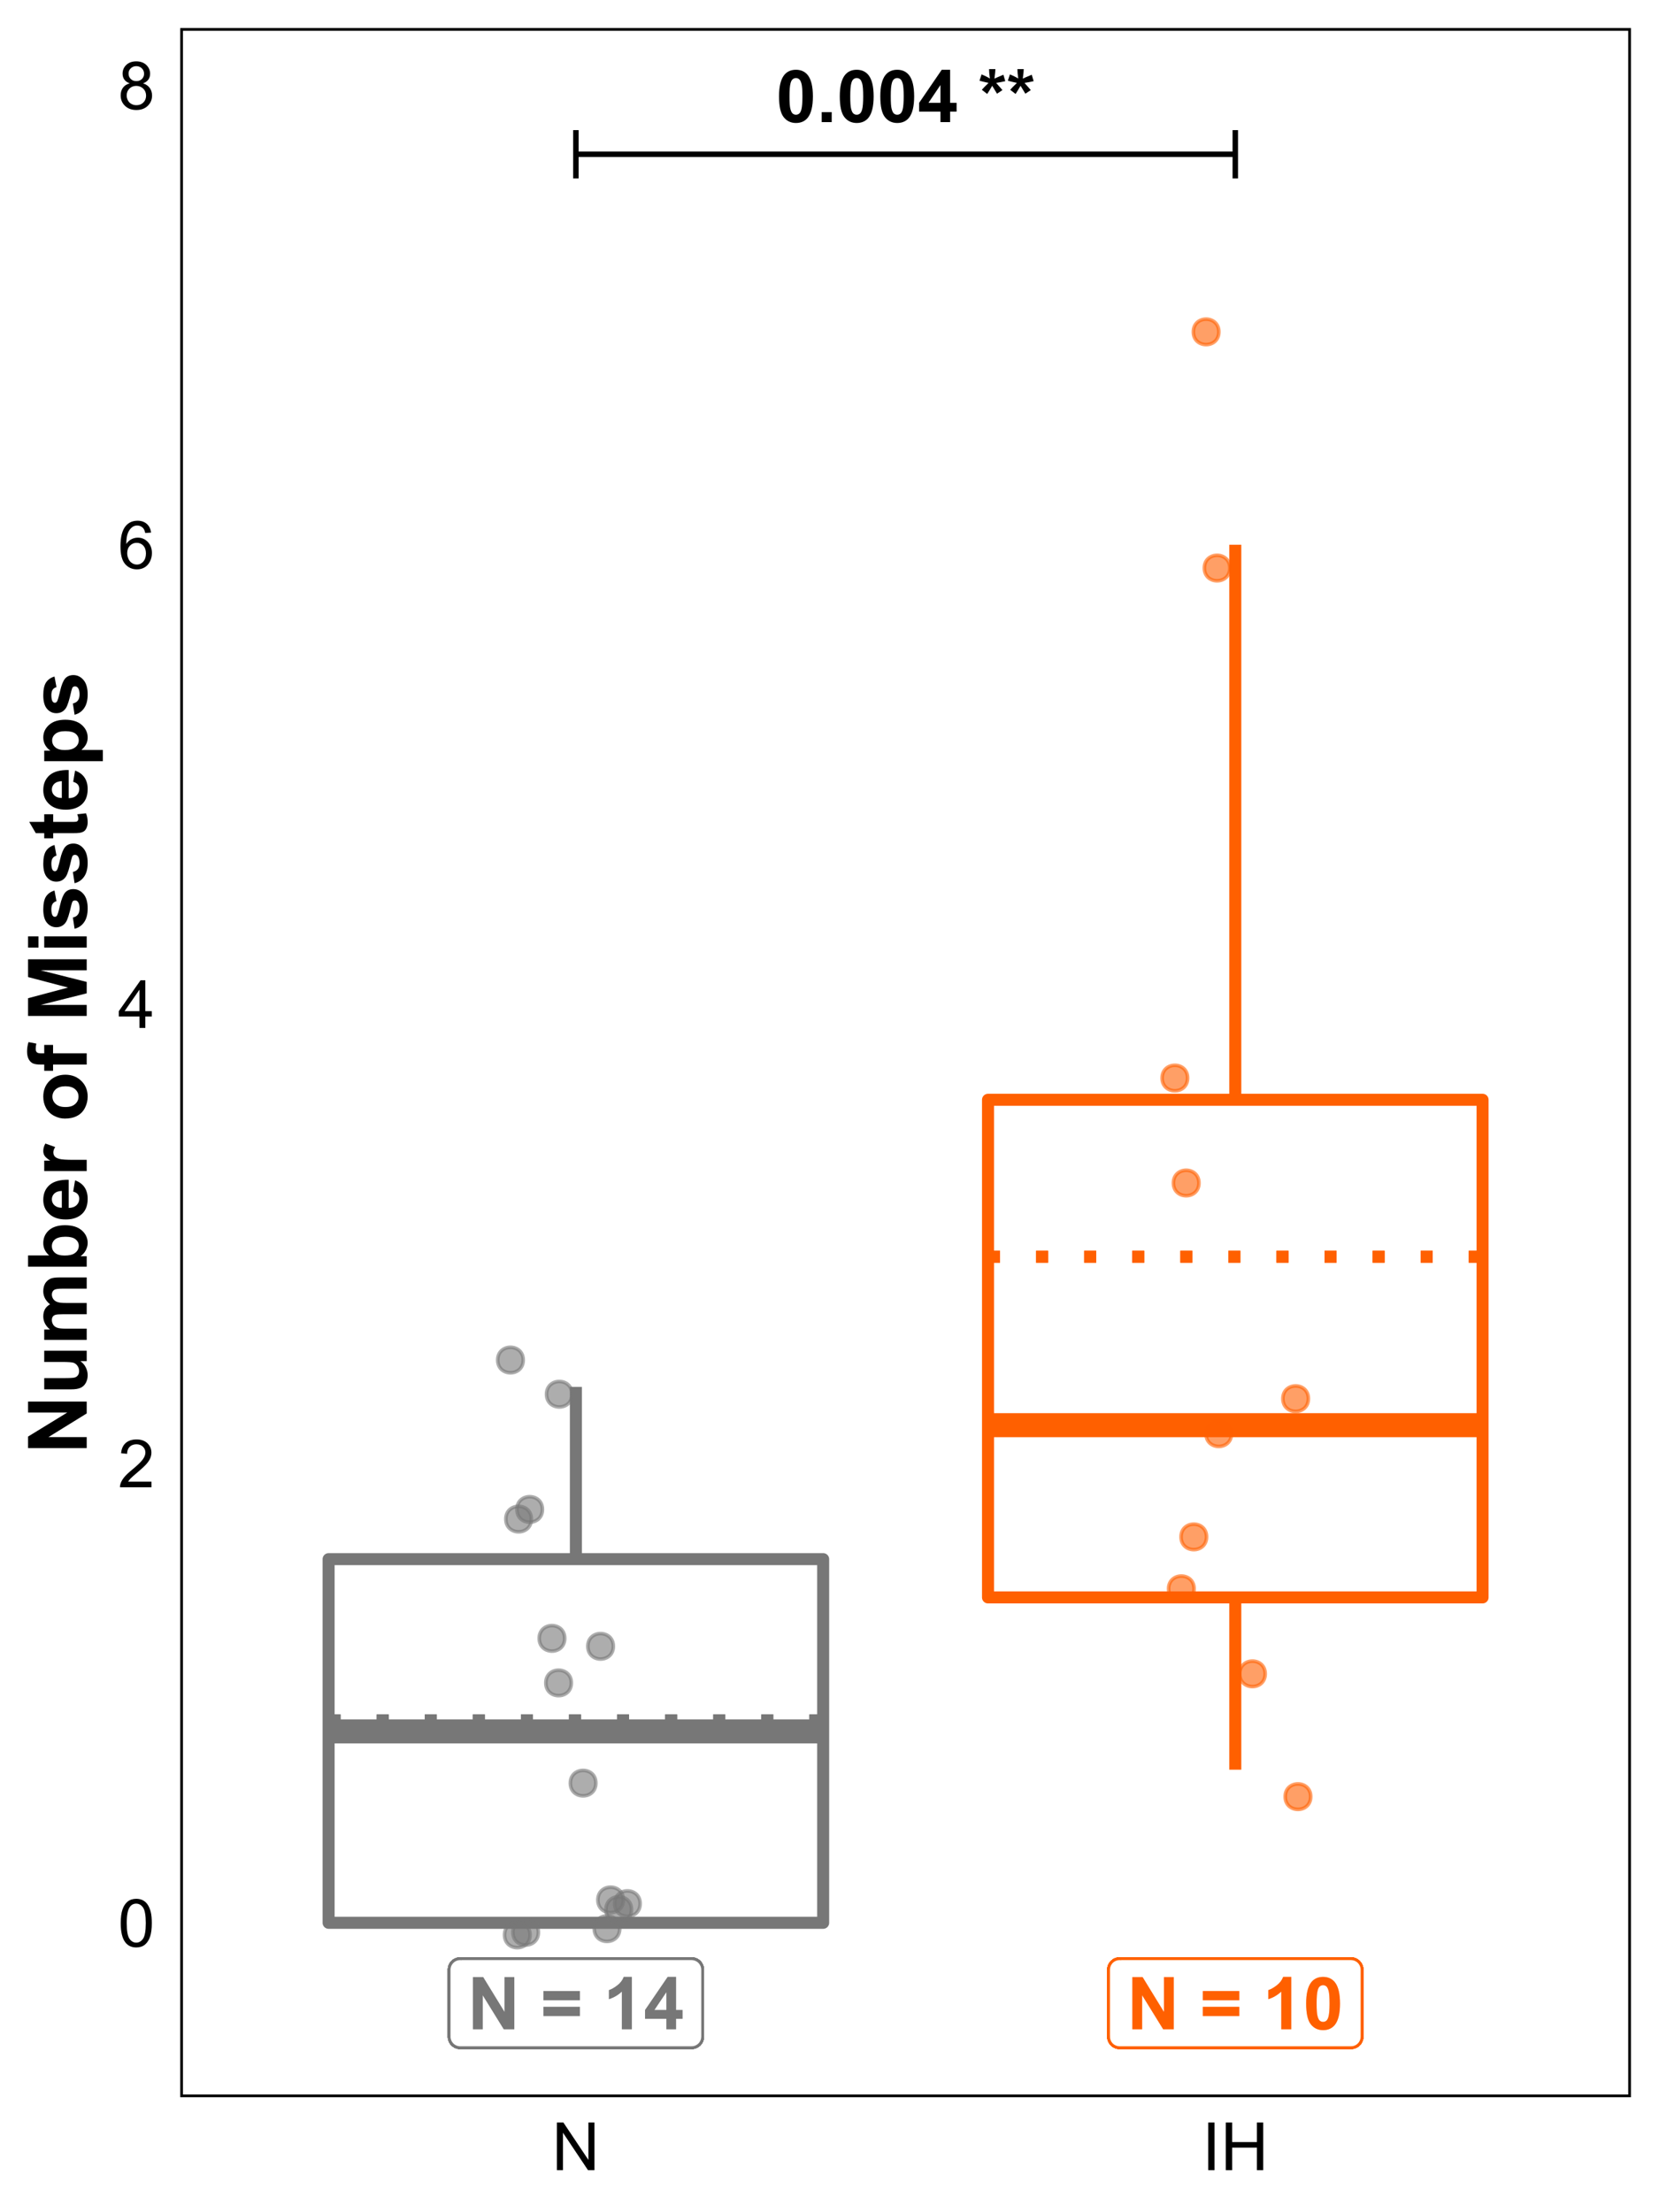 <?xml version="1.0" encoding="UTF-8"?>
<svg xmlns="http://www.w3.org/2000/svg" xmlns:xlink="http://www.w3.org/1999/xlink" width="324pt" height="432pt" viewBox="0 0 324 432" version="1.1">
<defs>
<g>
<symbol overflow="visible" id="glyph0-0">
<path style="stroke:none;" d="M 1.777 0 L 1.777 -8.891 L 8.891 -8.891 L 8.891 0 Z M 2 -0.223 L 8.668 -0.223 L 8.668 -8.668 L 2 -8.668 Z M 2 -0.223 "/>
</symbol>
<symbol overflow="visible" id="glyph0-1">
<path style="stroke:none;" d="M 3.902 -10.227 C 4.887 -10.223 5.656 -9.871 6.219 -9.168 C 6.875 -8.332 7.207 -6.949 7.211 -5.023 C 7.207 -3.094 6.875 -1.711 6.211 -0.867 C 5.656 -0.176 4.887 0.168 3.902 0.172 C 2.91 0.168 2.109 -0.207 1.508 -0.969 C 0.898 -1.727 0.598 -3.086 0.598 -5.043 C 0.598 -6.957 0.93 -8.336 1.598 -9.184 C 2.148 -9.875 2.918 -10.223 3.902 -10.227 Z M 3.902 -8.605 C 3.668 -8.602 3.457 -8.527 3.27 -8.379 C 3.082 -8.23 2.938 -7.961 2.84 -7.57 C 2.703 -7.066 2.637 -6.215 2.641 -5.023 C 2.637 -3.824 2.695 -3.004 2.82 -2.559 C 2.938 -2.109 3.09 -1.812 3.273 -1.668 C 3.457 -1.516 3.668 -1.441 3.902 -1.445 C 4.137 -1.441 4.348 -1.516 4.535 -1.668 C 4.719 -1.816 4.859 -2.086 4.965 -2.48 C 5.098 -2.977 5.168 -3.824 5.168 -5.023 C 5.168 -6.215 5.105 -7.035 4.988 -7.484 C 4.863 -7.93 4.711 -8.23 4.531 -8.379 C 4.344 -8.527 4.137 -8.602 3.902 -8.605 Z M 3.902 -8.605 "/>
</symbol>
<symbol overflow="visible" id="glyph0-2">
<path style="stroke:none;" d="M 1.02 0 L 1.02 -1.953 L 2.973 -1.953 L 2.973 0 Z M 1.02 0 "/>
</symbol>
<symbol overflow="visible" id="glyph0-3">
<path style="stroke:none;" d="M 4.434 0 L 4.434 -2.051 L 0.266 -2.051 L 0.266 -3.758 L 4.684 -10.227 L 6.32 -10.227 L 6.32 -3.766 L 7.586 -3.766 L 7.586 -2.051 L 6.32 -2.051 L 6.32 0 Z M 4.434 -3.766 L 4.434 -7.246 L 2.09 -3.766 Z M 4.434 -3.766 "/>
</symbol>
<symbol overflow="visible" id="glyph0-4">
<path style="stroke:none;" d=""/>
</symbol>
<symbol overflow="visible" id="glyph0-5">
<path style="stroke:none;" d="M 1.703 -5.5 L 0.652 -6.312 C 0.98 -6.688 1.328 -7.047 1.695 -7.391 C 1.836 -7.523 1.926 -7.613 1.965 -7.656 C 1.848 -7.672 1.52 -7.746 0.973 -7.883 C 0.578 -7.977 0.316 -8.051 0.195 -8.098 L 0.605 -9.32 C 1.207 -9.074 1.75 -8.805 2.23 -8.508 C 2.117 -9.262 2.062 -9.875 2.062 -10.355 L 3.301 -10.355 C 3.297 -10.016 3.234 -9.398 3.113 -8.496 C 3.199 -8.531 3.398 -8.621 3.711 -8.766 C 4.125 -8.953 4.512 -9.113 4.863 -9.254 L 5.23 -7.996 C 4.715 -7.875 4.121 -7.762 3.445 -7.656 L 4.277 -6.719 C 4.441 -6.527 4.574 -6.371 4.676 -6.25 L 3.613 -5.551 L 2.676 -7.098 C 2.391 -6.594 2.066 -6.062 1.703 -5.5 Z M 1.703 -5.5 "/>
</symbol>
<symbol overflow="visible" id="glyph0-6">
<path style="stroke:none;" d="M 1.055 0 L 1.055 -10.184 L 3.055 -10.184 L 7.223 -3.383 L 7.223 -10.184 L 9.133 -10.184 L 9.133 0 L 7.07 0 L 2.965 -6.641 L 2.965 0 Z M 1.055 0 "/>
</symbol>
<symbol overflow="visible" id="glyph0-7">
<path style="stroke:none;" d="M 0.59 -5.668 L 0.59 -7.461 L 7.711 -7.461 L 7.711 -5.668 Z M 0.59 -2.586 L 0.59 -4.383 L 7.711 -4.383 L 7.711 -2.586 Z M 0.59 -2.586 "/>
</symbol>
<symbol overflow="visible" id="glyph0-8">
<path style="stroke:none;" d="M 5.598 0 L 3.648 0 L 3.648 -7.355 C 2.934 -6.684 2.094 -6.191 1.125 -5.875 L 1.125 -7.648 C 1.633 -7.812 2.184 -8.129 2.785 -8.594 C 3.379 -9.059 3.789 -9.602 4.016 -10.227 L 5.598 -10.227 Z M 5.598 0 "/>
</symbol>
<symbol overflow="visible" id="glyph1-0">
<path style="stroke:none;" d="M 1.625 0 L 1.625 -8.125 L 8.125 -8.125 L 8.125 0 Z M 1.828 -0.203 L 7.922 -0.203 L 7.922 -7.922 L 1.828 -7.922 Z M 1.828 -0.203 "/>
</symbol>
<symbol overflow="visible" id="glyph1-1">
<path style="stroke:none;" d="M 0.539 -4.59 C 0.539 -5.684 0.652 -6.57 0.879 -7.242 C 1.105 -7.914 1.441 -8.43 1.887 -8.797 C 2.332 -9.156 2.895 -9.34 3.574 -9.344 C 4.074 -9.34 4.512 -9.238 4.887 -9.043 C 5.262 -8.84 5.57 -8.551 5.82 -8.172 C 6.062 -7.793 6.258 -7.332 6.398 -6.789 C 6.539 -6.242 6.609 -5.508 6.609 -4.59 C 6.609 -3.496 6.496 -2.617 6.27 -1.945 C 6.043 -1.273 5.707 -0.754 5.262 -0.387 C 4.816 -0.023 4.254 0.156 3.574 0.16 C 2.676 0.156 1.969 -0.16 1.461 -0.805 C 0.844 -1.578 0.539 -2.84 0.539 -4.59 Z M 1.715 -4.59 C 1.711 -3.059 1.891 -2.043 2.25 -1.539 C 2.605 -1.031 3.047 -0.777 3.574 -0.781 C 4.098 -0.777 4.535 -1.031 4.895 -1.543 C 5.25 -2.047 5.43 -3.062 5.434 -4.59 C 5.43 -6.117 5.25 -7.137 4.895 -7.641 C 4.535 -8.145 4.094 -8.395 3.562 -8.398 C 3.035 -8.395 2.613 -8.172 2.305 -7.73 C 1.906 -7.16 1.711 -6.113 1.715 -4.59 Z M 1.715 -4.59 "/>
</symbol>
<symbol overflow="visible" id="glyph1-2">
<path style="stroke:none;" d="M 6.543 -1.098 L 6.543 0 L 0.395 0 C 0.383 -0.273 0.43 -0.535 0.527 -0.793 C 0.684 -1.207 0.934 -1.621 1.277 -2.031 C 1.621 -2.434 2.117 -2.902 2.773 -3.441 C 3.781 -4.266 4.465 -4.922 4.824 -5.41 C 5.176 -5.891 5.355 -6.352 5.359 -6.785 C 5.355 -7.238 5.191 -7.617 4.871 -7.93 C 4.543 -8.238 4.121 -8.395 3.605 -8.398 C 3.051 -8.395 2.613 -8.23 2.285 -7.902 C 1.953 -7.57 1.785 -7.113 1.785 -6.531 L 0.609 -6.652 C 0.688 -7.523 0.988 -8.191 1.516 -8.652 C 2.039 -9.109 2.746 -9.34 3.633 -9.344 C 4.523 -9.34 5.227 -9.094 5.75 -8.602 C 6.266 -8.105 6.527 -7.492 6.531 -6.762 C 6.527 -6.387 6.449 -6.02 6.301 -5.66 C 6.145 -5.301 5.895 -4.922 5.543 -4.523 C 5.191 -4.125 4.602 -3.578 3.781 -2.887 C 3.094 -2.309 2.656 -1.918 2.461 -1.715 C 2.266 -1.508 2.105 -1.301 1.98 -1.098 Z M 6.543 -1.098 "/>
</symbol>
<symbol overflow="visible" id="glyph1-3">
<path style="stroke:none;" d="M 4.203 0 L 4.203 -2.227 L 0.164 -2.227 L 0.164 -3.273 L 4.41 -9.305 L 5.344 -9.305 L 5.344 -3.273 L 6.602 -3.273 L 6.602 -2.227 L 5.344 -2.227 L 5.344 0 Z M 4.203 -3.273 L 4.203 -7.473 L 1.289 -3.273 Z M 4.203 -3.273 "/>
</symbol>
<symbol overflow="visible" id="glyph1-4">
<path style="stroke:none;" d="M 6.469 -7.027 L 5.332 -6.938 C 5.23 -7.383 5.086 -7.707 4.898 -7.914 C 4.59 -8.238 4.207 -8.402 3.758 -8.406 C 3.391 -8.402 3.074 -8.301 2.801 -8.102 C 2.438 -7.836 2.152 -7.453 1.945 -6.949 C 1.738 -6.445 1.629 -5.727 1.625 -4.797 C 1.898 -5.215 2.234 -5.527 2.633 -5.73 C 3.027 -5.934 3.445 -6.035 3.883 -6.035 C 4.645 -6.035 5.293 -5.754 5.828 -5.195 C 6.363 -4.633 6.633 -3.91 6.633 -3.023 C 6.633 -2.438 6.504 -1.891 6.254 -1.391 C 6 -0.887 5.656 -0.504 5.219 -0.238 C 4.777 0.027 4.277 0.156 3.719 0.16 C 2.766 0.156 1.988 -0.191 1.391 -0.891 C 0.785 -1.59 0.484 -2.742 0.488 -4.355 C 0.484 -6.148 0.816 -7.457 1.484 -8.277 C 2.062 -8.984 2.844 -9.34 3.828 -9.344 C 4.555 -9.34 5.156 -9.133 5.625 -8.727 C 6.094 -8.312 6.375 -7.746 6.469 -7.027 Z M 1.805 -3.016 C 1.805 -2.621 1.887 -2.242 2.055 -1.883 C 2.219 -1.52 2.453 -1.246 2.754 -1.062 C 3.055 -0.871 3.367 -0.777 3.699 -0.781 C 4.18 -0.777 4.598 -0.973 4.945 -1.363 C 5.289 -1.75 5.461 -2.281 5.465 -2.953 C 5.461 -3.594 5.289 -4.098 4.949 -4.473 C 4.605 -4.84 4.176 -5.027 3.656 -5.027 C 3.141 -5.027 2.703 -4.84 2.344 -4.473 C 1.984 -4.098 1.805 -3.613 1.805 -3.016 Z M 1.805 -3.016 "/>
</symbol>
<symbol overflow="visible" id="glyph1-5">
<path style="stroke:none;" d="M 2.297 -5.047 C 1.82 -5.215 1.469 -5.465 1.242 -5.789 C 1.016 -6.109 0.902 -6.492 0.902 -6.945 C 0.902 -7.617 1.145 -8.188 1.629 -8.652 C 2.113 -9.109 2.762 -9.34 3.574 -9.344 C 4.387 -9.34 5.039 -9.105 5.535 -8.637 C 6.027 -8.164 6.273 -7.59 6.277 -6.914 C 6.273 -6.48 6.16 -6.102 5.938 -5.785 C 5.707 -5.461 5.363 -5.215 4.906 -5.047 C 5.477 -4.855 5.914 -4.555 6.211 -4.145 C 6.508 -3.727 6.656 -3.234 6.66 -2.66 C 6.656 -1.863 6.375 -1.191 5.812 -0.652 C 5.25 -0.109 4.508 0.156 3.594 0.16 C 2.672 0.156 1.934 -0.113 1.371 -0.656 C 0.809 -1.199 0.527 -1.875 0.527 -2.691 C 0.527 -3.293 0.68 -3.801 0.984 -4.211 C 1.289 -4.617 1.727 -4.895 2.297 -5.047 Z M 2.07 -6.984 C 2.066 -6.539 2.211 -6.176 2.496 -5.902 C 2.777 -5.621 3.145 -5.484 3.598 -5.484 C 4.035 -5.484 4.395 -5.621 4.68 -5.898 C 4.957 -6.176 5.098 -6.516 5.102 -6.918 C 5.098 -7.336 4.953 -7.688 4.668 -7.977 C 4.375 -8.258 4.016 -8.402 3.586 -8.406 C 3.148 -8.402 2.785 -8.262 2.5 -7.984 C 2.211 -7.703 2.066 -7.371 2.07 -6.984 Z M 1.703 -2.684 C 1.699 -2.355 1.777 -2.039 1.934 -1.738 C 2.086 -1.43 2.312 -1.195 2.621 -1.031 C 2.922 -0.863 3.25 -0.777 3.605 -0.781 C 4.148 -0.777 4.602 -0.953 4.957 -1.309 C 5.312 -1.656 5.488 -2.105 5.492 -2.648 C 5.488 -3.195 5.305 -3.648 4.941 -4.012 C 4.57 -4.367 4.113 -4.547 3.566 -4.551 C 3.027 -4.547 2.582 -4.367 2.23 -4.016 C 1.875 -3.656 1.699 -3.215 1.703 -2.684 Z M 1.703 -2.684 "/>
</symbol>
<symbol overflow="visible" id="glyph1-6">
<path style="stroke:none;" d="M 0.992 0 L 0.992 -9.305 L 2.254 -9.305 L 7.141 -2 L 7.141 -9.305 L 8.32 -9.305 L 8.32 0 L 7.059 0 L 2.172 -7.312 L 2.172 0 Z M 0.992 0 "/>
</symbol>
<symbol overflow="visible" id="glyph1-7">
<path style="stroke:none;" d="M 1.211 0 L 1.211 -9.305 L 2.445 -9.305 L 2.445 0 Z M 1.211 0 "/>
</symbol>
<symbol overflow="visible" id="glyph1-8">
<path style="stroke:none;" d="M 1.039 0 L 1.039 -9.305 L 2.273 -9.305 L 2.273 -5.484 L 7.109 -5.484 L 7.109 -9.305 L 8.34 -9.305 L 8.34 0 L 7.109 0 L 7.109 -4.387 L 2.273 -4.387 L 2.273 0 Z M 1.039 0 "/>
</symbol>
<symbol overflow="visible" id="glyph2-0">
<path style="stroke:none;" d="M 0 -2 L -10 -2 L -10 -10 L 0 -10 Z M -0.25 -2.25 L -0.25 -9.75 L -9.75 -9.75 L -9.75 -2.25 Z M -0.25 -2.25 "/>
</symbol>
<symbol overflow="visible" id="glyph2-1">
<path style="stroke:none;" d="M 0 -1.188 L -11.453 -1.188 L -11.453 -3.438 L -3.805 -8.125 L -11.453 -8.125 L -11.453 -10.273 L 0 -10.273 L 0 -7.953 L -7.469 -3.336 L 0 -3.336 Z M 0 -1.188 "/>
</symbol>
<symbol overflow="visible" id="glyph2-2">
<path style="stroke:none;" d="M 0 -6.609 L -1.242 -6.609 C -0.797 -6.305 -0.445 -5.906 -0.195 -5.418 C 0.062 -4.922 0.188 -4.402 0.188 -3.859 C 0.188 -3.301 0.066 -2.801 -0.18 -2.359 C -0.422 -1.914 -0.766 -1.594 -1.211 -1.398 C -1.652 -1.199 -2.266 -1.102 -3.047 -1.102 L -8.297 -1.102 L -8.297 -3.297 L -4.484 -3.297 C -3.312 -3.293 -2.598 -3.332 -2.34 -3.418 C -2.074 -3.496 -1.867 -3.645 -1.715 -3.859 C -1.559 -4.07 -1.48 -4.34 -1.484 -4.672 C -1.48 -5.043 -1.586 -5.379 -1.793 -5.68 C -1.996 -5.973 -2.25 -6.176 -2.559 -6.289 C -2.859 -6.395 -3.605 -6.449 -4.797 -6.453 L -8.297 -6.453 L -8.297 -8.648 L 0 -8.648 Z M 0 -6.609 "/>
</symbol>
<symbol overflow="visible" id="glyph2-3">
<path style="stroke:none;" d="M -8.297 -0.984 L -8.297 -3.008 L -7.164 -3.008 C -8.043 -3.727 -8.484 -4.59 -8.484 -5.594 C -8.484 -6.121 -8.375 -6.582 -8.156 -6.977 C -7.938 -7.363 -7.605 -7.684 -7.164 -7.938 C -7.605 -8.301 -7.938 -8.695 -8.156 -9.117 C -8.375 -9.539 -8.484 -9.988 -8.484 -10.469 C -8.484 -11.074 -8.359 -11.59 -8.113 -12.016 C -7.863 -12.434 -7.5 -12.75 -7.023 -12.961 C -6.668 -13.109 -6.094 -13.184 -5.305 -13.188 L 0 -13.188 L 0 -10.992 L -4.742 -10.992 C -5.562 -10.992 -6.094 -10.914 -6.336 -10.766 C -6.645 -10.559 -6.801 -10.246 -6.805 -9.828 C -6.801 -9.516 -6.707 -9.227 -6.523 -8.961 C -6.332 -8.688 -6.059 -8.492 -5.699 -8.375 C -5.336 -8.25 -4.766 -8.191 -3.984 -8.195 L 0 -8.195 L 0 -6 L -4.547 -6 C -5.352 -6 -5.871 -5.961 -6.109 -5.883 C -6.34 -5.805 -6.516 -5.684 -6.633 -5.52 C -6.746 -5.355 -6.801 -5.133 -6.805 -4.852 C -6.801 -4.512 -6.711 -4.207 -6.531 -3.938 C -6.348 -3.664 -6.086 -3.469 -5.742 -3.355 C -5.398 -3.234 -4.828 -3.176 -4.031 -3.18 L 0 -3.18 L 0 -0.984 Z M -8.297 -0.984 "/>
</symbol>
<symbol overflow="visible" id="glyph2-4">
<path style="stroke:none;" d="M 0 -1.055 L -11.453 -1.055 L -11.453 -3.25 L -7.328 -3.25 C -8.098 -3.926 -8.484 -4.727 -8.484 -5.656 C -8.484 -6.664 -8.117 -7.5 -7.387 -8.164 C -6.652 -8.82 -5.602 -9.152 -4.234 -9.156 C -2.816 -9.152 -1.727 -8.816 -0.961 -8.145 C -0.195 -7.469 0.188 -6.648 0.188 -5.688 C 0.188 -5.211 0.07 -4.742 -0.168 -4.285 C -0.402 -3.82 -0.754 -3.426 -1.219 -3.094 L 0 -3.094 Z M -4.328 -3.234 C -3.465 -3.234 -2.828 -3.367 -2.422 -3.641 C -1.836 -4.016 -1.547 -4.523 -1.547 -5.156 C -1.547 -5.641 -1.754 -6.051 -2.168 -6.395 C -2.582 -6.73 -3.234 -6.902 -4.125 -6.906 C -5.07 -6.902 -5.754 -6.73 -6.176 -6.391 C -6.594 -6.043 -6.801 -5.602 -6.805 -5.07 C -6.801 -4.539 -6.598 -4.102 -6.191 -3.758 C -5.781 -3.406 -5.16 -3.234 -4.328 -3.234 Z M -4.328 -3.234 "/>
</symbol>
<symbol overflow="visible" id="glyph2-5">
<path style="stroke:none;" d="M -2.641 -5.953 L -2.273 -8.141 C -1.469 -7.855 -0.855 -7.414 -0.441 -6.809 C -0.02 -6.199 0.188 -5.438 0.188 -4.531 C 0.188 -3.086 -0.281 -2.02 -1.227 -1.328 C -1.977 -0.777 -2.93 -0.504 -4.086 -0.508 C -5.457 -0.504 -6.535 -0.863 -7.316 -1.586 C -8.094 -2.301 -8.484 -3.211 -8.484 -4.312 C -8.484 -5.547 -8.074 -6.52 -7.262 -7.234 C -6.441 -7.945 -5.195 -8.285 -3.516 -8.258 L -3.516 -2.758 C -2.863 -2.77 -2.355 -2.945 -1.996 -3.289 C -1.633 -3.625 -1.453 -4.047 -1.453 -4.555 C -1.453 -4.895 -1.547 -5.184 -1.734 -5.422 C -1.922 -5.652 -2.223 -5.832 -2.641 -5.953 Z M -4.859 -6.078 C -5.492 -6.059 -5.977 -5.895 -6.309 -5.586 C -6.637 -5.27 -6.801 -4.891 -6.805 -4.445 C -6.801 -3.965 -6.629 -3.57 -6.281 -3.258 C -5.93 -2.945 -5.453 -2.789 -4.859 -2.797 Z M -4.859 -6.078 "/>
</symbol>
<symbol overflow="visible" id="glyph2-6">
<path style="stroke:none;" d="M 0 -3.25 L 0 -1.055 L -8.297 -1.055 L -8.297 -3.094 L -7.117 -3.094 C -7.672 -3.441 -8.039 -3.754 -8.219 -4.035 C -8.395 -4.312 -8.484 -4.629 -8.484 -4.984 C -8.484 -5.48 -8.344 -5.961 -8.07 -6.43 L -6.156 -5.75 C -6.395 -5.375 -6.516 -5.031 -6.516 -4.719 C -6.516 -4.406 -6.43 -4.148 -6.262 -3.938 C -6.09 -3.723 -5.785 -3.555 -5.344 -3.434 C -4.898 -3.309 -3.969 -3.246 -2.562 -3.25 Z M 0 -3.25 "/>
</symbol>
<symbol overflow="visible" id="glyph2-7">
<path style="stroke:none;" d="M -4.266 -0.641 C -4.992 -0.637 -5.695 -0.816 -6.383 -1.18 C -7.062 -1.535 -7.586 -2.047 -7.945 -2.707 C -8.305 -3.363 -8.484 -4.098 -8.484 -4.914 C -8.484 -6.168 -8.074 -7.195 -7.262 -8 C -6.441 -8.797 -5.414 -9.199 -4.172 -9.203 C -2.914 -9.199 -1.871 -8.793 -1.051 -7.988 C -0.223 -7.176 0.188 -6.156 0.188 -4.93 C 0.188 -4.164 0.016 -3.441 -0.328 -2.754 C -0.672 -2.062 -1.176 -1.535 -1.84 -1.18 C -2.504 -0.816 -3.312 -0.637 -4.266 -0.641 Z M -4.148 -2.891 C -3.324 -2.887 -2.691 -3.082 -2.258 -3.477 C -1.816 -3.863 -1.598 -4.348 -1.602 -4.922 C -1.598 -5.492 -1.816 -5.973 -2.258 -6.363 C -2.691 -6.75 -3.328 -6.941 -4.164 -6.945 C -4.973 -6.941 -5.598 -6.75 -6.039 -6.363 C -6.473 -5.973 -6.691 -5.492 -6.695 -4.922 C -6.691 -4.348 -6.473 -3.863 -6.039 -3.477 C -5.598 -3.082 -4.969 -2.887 -4.148 -2.891 Z M -4.148 -2.891 "/>
</symbol>
<symbol overflow="visible" id="glyph2-8">
<path style="stroke:none;" d="M -8.297 -0.188 L -8.297 -1.406 L -8.922 -1.406 C -9.617 -1.406 -10.137 -1.48 -10.484 -1.629 C -10.824 -1.777 -11.105 -2.051 -11.324 -2.449 C -11.539 -2.848 -11.648 -3.352 -11.648 -3.961 C -11.648 -4.586 -11.555 -5.195 -11.367 -5.797 L -9.836 -5.5 C -9.918 -5.148 -9.961 -4.812 -9.961 -4.492 C -9.961 -4.172 -9.887 -3.945 -9.738 -3.809 C -9.59 -3.668 -9.305 -3.598 -8.883 -3.602 L -8.297 -3.602 L -8.297 -5.242 L -6.57 -5.242 L -6.57 -3.602 L 0 -3.602 L 0 -1.406 L -6.57 -1.406 L -6.57 -0.188 Z M -8.297 -0.188 "/>
</symbol>
<symbol overflow="visible" id="glyph2-9">
<path style="stroke:none;" d="M 0 -1.133 L -11.453 -1.133 L -11.453 -4.594 L -3.641 -6.672 L -11.453 -8.727 L -11.453 -12.195 L 0 -12.195 L 0 -10.047 L -9.016 -10.047 L 0 -7.773 L 0 -5.547 L -9.016 -3.281 L 0 -3.281 Z M 0 -1.133 "/>
</symbol>
<symbol overflow="visible" id="glyph2-10">
<path style="stroke:none;" d="M -9.422 -1.148 L -11.453 -1.148 L -11.453 -3.344 L -9.422 -3.344 Z M 0 -1.148 L -8.297 -1.148 L -8.297 -3.344 L 0 -3.344 Z M 0 -1.148 "/>
</symbol>
<symbol overflow="visible" id="glyph2-11">
<path style="stroke:none;" d="M -2.367 -0.375 L -2.703 -2.578 C -2.273 -2.672 -1.949 -2.859 -1.73 -3.148 C -1.504 -3.43 -1.395 -3.832 -1.398 -4.352 C -1.395 -4.918 -1.5 -5.344 -1.711 -5.633 C -1.855 -5.82 -2.051 -5.918 -2.297 -5.922 C -2.461 -5.918 -2.598 -5.867 -2.711 -5.766 C -2.812 -5.656 -2.91 -5.41 -3 -5.031 C -3.391 -3.258 -3.746 -2.137 -4.07 -1.664 C -4.516 -1.008 -5.137 -0.68 -5.938 -0.68 C -6.652 -0.68 -7.258 -0.961 -7.75 -1.531 C -8.238 -2.094 -8.484 -2.977 -8.484 -4.172 C -8.484 -5.305 -8.297 -6.148 -7.93 -6.703 C -7.555 -7.254 -7.008 -7.633 -6.289 -7.844 L -5.906 -5.773 C -6.227 -5.68 -6.473 -5.512 -6.648 -5.27 C -6.816 -5.02 -6.902 -4.668 -6.906 -4.211 C -6.902 -3.629 -6.82 -3.215 -6.664 -2.969 C -6.547 -2.801 -6.398 -2.719 -6.219 -2.719 C -6.059 -2.719 -5.926 -2.789 -5.82 -2.938 C -5.672 -3.133 -5.469 -3.816 -5.203 -4.988 C -4.938 -6.152 -4.609 -6.969 -4.227 -7.438 C -3.832 -7.891 -3.289 -8.121 -2.594 -8.125 C -1.832 -8.121 -1.18 -7.805 -0.633 -7.172 C -0.086 -6.535 0.188 -5.594 0.188 -4.352 C 0.188 -3.219 -0.039 -2.324 -0.5 -1.668 C -0.953 -1.008 -1.578 -0.578 -2.367 -0.375 Z M -2.367 -0.375 "/>
</symbol>
<symbol overflow="visible" id="glyph2-12">
<path style="stroke:none;" d="M -8.297 -4.953 L -6.547 -4.953 L -6.547 -3.453 L -3.203 -3.453 C -2.523 -3.449 -2.129 -3.465 -2.02 -3.496 C -1.906 -3.523 -1.812 -3.59 -1.742 -3.691 C -1.664 -3.793 -1.629 -3.914 -1.633 -4.062 C -1.629 -4.262 -1.699 -4.559 -1.844 -4.945 L -0.141 -5.133 C 0.078 -4.621 0.188 -4.043 0.188 -3.398 C 0.188 -3 0.121 -2.641 -0.012 -2.328 C -0.145 -2.008 -0.316 -1.777 -0.527 -1.629 C -0.738 -1.48 -1.023 -1.375 -1.383 -1.32 C -1.637 -1.27 -2.152 -1.246 -2.93 -1.25 L -6.547 -1.25 L -6.547 -0.242 L -8.297 -0.242 L -8.297 -1.25 L -9.945 -1.25 L -11.227 -3.453 L -8.297 -3.453 Z M -8.297 -4.953 "/>
</symbol>
<symbol overflow="visible" id="glyph2-13">
<path style="stroke:none;" d="M -8.297 -1.086 L -8.297 -3.133 L -7.078 -3.133 C -7.492 -3.395 -7.828 -3.754 -8.094 -4.211 C -8.352 -4.66 -8.484 -5.164 -8.484 -5.719 C -8.484 -6.68 -8.105 -7.496 -7.352 -8.172 C -6.594 -8.84 -5.543 -9.176 -4.195 -9.18 C -2.809 -9.176 -1.73 -8.836 -0.965 -8.164 C -0.195 -7.484 0.188 -6.664 0.188 -5.703 C 0.188 -5.242 0.098 -4.828 -0.086 -4.457 C -0.266 -4.082 -0.578 -3.691 -1.023 -3.281 L 3.156 -3.281 L 3.156 -1.086 Z M -4.289 -3.258 C -3.355 -3.258 -2.664 -3.441 -2.223 -3.812 C -1.773 -4.18 -1.551 -4.629 -1.555 -5.164 C -1.551 -5.672 -1.758 -6.098 -2.168 -6.438 C -2.574 -6.773 -3.242 -6.941 -4.18 -6.945 C -5.047 -6.941 -5.695 -6.77 -6.117 -6.422 C -6.539 -6.07 -6.75 -5.637 -6.75 -5.125 C -6.75 -4.586 -6.543 -4.141 -6.129 -3.789 C -5.715 -3.434 -5.102 -3.258 -4.289 -3.258 Z M -4.289 -3.258 "/>
</symbol>
</g>
<clipPath id="clip1">
  <path d="M 35.199 5.48 L 318.52 5.48 L 318.52 409.547 L 35.199 409.547 Z M 35.199 5.48 "/>
</clipPath>
</defs>
<g id="surface2476">
<rect x="0" y="0" width="324" height="432" style="fill:rgb(100%,100%,100%);fill-opacity:1;stroke:none;"/>
<path style="fill:none;stroke-width:2.347;stroke-linecap:butt;stroke-linejoin:round;stroke:rgb(46.667%,46.667%,46.667%);stroke-opacity:1;stroke-miterlimit:10;" d="M 112.469 304.469 L 112.469 270.828 "/>
<path style="fill:none;stroke-width:2.347;stroke-linecap:butt;stroke-linejoin:round;stroke:rgb(46.667%,46.667%,46.667%);stroke-opacity:1;stroke-miterlimit:10;" d="M 112.469 375.484 L 112.469 375.484 "/>
<path style="fill-rule:nonzero;fill:rgb(100%,100%,100%);fill-opacity:1;stroke-width:2.347;stroke-linecap:round;stroke-linejoin:round;stroke:rgb(46.667%,46.667%,46.667%);stroke-opacity:1;stroke-miterlimit:10;" d="M 64.176 304.469 L 64.176 375.484 L 160.762 375.484 L 160.762 304.469 Z M 64.176 304.469 "/>
<path style="fill:none;stroke-width:4.695;stroke-linecap:butt;stroke-linejoin:round;stroke:rgb(46.667%,46.667%,46.667%);stroke-opacity:1;stroke-miterlimit:10;" d="M 64.176 338.105 L 160.762 338.105 "/>
<path style="fill:none;stroke-width:2.347;stroke-linecap:butt;stroke-linejoin:round;stroke:rgb(100%,37.647%,0%);stroke-opacity:1;stroke-miterlimit:10;" d="M 241.25 214.766 L 241.25 106.375 "/>
<path style="fill:none;stroke-width:2.347;stroke-linecap:butt;stroke-linejoin:round;stroke:rgb(100%,37.647%,0%);stroke-opacity:1;stroke-miterlimit:10;" d="M 241.25 311.941 L 241.25 345.582 "/>
<path style="fill-rule:nonzero;fill:rgb(100%,100%,100%);fill-opacity:1;stroke-width:2.347;stroke-linecap:round;stroke-linejoin:round;stroke:rgb(100%,37.647%,0%);stroke-opacity:1;stroke-miterlimit:10;" d="M 192.957 214.766 L 192.957 311.941 L 289.543 311.941 L 289.543 214.766 Z M 192.957 214.766 "/>
<path style="fill:none;stroke-width:4.695;stroke-linecap:butt;stroke-linejoin:round;stroke:rgb(100%,37.647%,0%);stroke-opacity:1;stroke-miterlimit:10;" d="M 192.957 278.305 L 289.543 278.305 "/>
<path style="fill:none;stroke-width:2.347;stroke-linecap:butt;stroke-linejoin:round;stroke:rgb(46.667%,46.667%,46.667%);stroke-opacity:1;stroke-dasharray:2.347,7.042;stroke-miterlimit:10;" d="M 64.176 335.969 L 160.762 335.969 "/>
<path style="fill:none;stroke-width:2.347;stroke-linecap:butt;stroke-linejoin:round;stroke:rgb(46.667%,46.667%,46.667%);stroke-opacity:1;stroke-dasharray:2.347,7.042;stroke-miterlimit:10;" d="M 112.469 335.969 L 112.469 335.969 "/>
<path style="fill:none;stroke-width:2.347;stroke-linecap:butt;stroke-linejoin:round;stroke:rgb(46.667%,46.667%,46.667%);stroke-opacity:1;stroke-dasharray:2.347,7.042;stroke-miterlimit:10;" d="M 64.176 335.969 L 160.762 335.969 "/>
<path style="fill:none;stroke-width:2.347;stroke-linecap:butt;stroke-linejoin:round;stroke:rgb(100%,37.647%,0%);stroke-opacity:1;stroke-dasharray:2.347,7.042;stroke-miterlimit:10;" d="M 192.957 245.414 L 289.543 245.414 "/>
<path style="fill:none;stroke-width:2.347;stroke-linecap:butt;stroke-linejoin:round;stroke:rgb(100%,37.647%,0%);stroke-opacity:1;stroke-dasharray:2.347,7.042;stroke-miterlimit:10;" d="M 241.25 245.414 L 241.25 245.414 "/>
<path style="fill:none;stroke-width:2.347;stroke-linecap:butt;stroke-linejoin:round;stroke:rgb(100%,37.647%,0%);stroke-opacity:1;stroke-dasharray:2.347,7.042;stroke-miterlimit:10;" d="M 192.957 245.414 L 289.543 245.414 "/>
<path style="fill-rule:nonzero;fill:rgb(46.667%,46.667%,46.667%);fill-opacity:0.6;stroke-width:0.709;stroke-linecap:round;stroke-linejoin:round;stroke:rgb(46.667%,46.667%,46.667%);stroke-opacity:0.6;stroke-miterlimit:10;" d="M 121.031 376.625 C 121.031 379.945 116.055 379.945 116.055 376.625 C 116.055 373.309 121.031 373.309 121.031 376.625 "/>
<path style="fill-rule:nonzero;fill:rgb(46.667%,46.667%,46.667%);fill-opacity:0.6;stroke-width:0.709;stroke-linecap:round;stroke-linejoin:round;stroke:rgb(46.667%,46.667%,46.667%);stroke-opacity:0.6;stroke-miterlimit:10;" d="M 119.781 321.488 C 119.781 324.805 114.805 324.805 114.805 321.488 C 114.805 318.172 119.781 318.172 119.781 321.488 "/>
<path style="fill-rule:nonzero;fill:rgb(46.667%,46.667%,46.667%);fill-opacity:0.6;stroke-width:0.709;stroke-linecap:round;stroke-linejoin:round;stroke:rgb(46.667%,46.667%,46.667%);stroke-opacity:0.6;stroke-miterlimit:10;" d="M 105.145 377.34 C 105.145 380.656 100.168 380.656 100.168 377.34 C 100.168 374.023 105.145 374.023 105.145 377.34 "/>
<path style="fill-rule:nonzero;fill:rgb(46.667%,46.667%,46.667%);fill-opacity:0.6;stroke-width:0.709;stroke-linecap:round;stroke-linejoin:round;stroke:rgb(46.667%,46.667%,46.667%);stroke-opacity:0.6;stroke-miterlimit:10;" d="M 123.324 372.883 C 123.324 376.199 118.348 376.199 118.348 372.883 C 118.348 369.562 123.324 369.562 123.324 372.883 "/>
<path style="fill-rule:nonzero;fill:rgb(46.667%,46.667%,46.667%);fill-opacity:0.6;stroke-width:0.709;stroke-linecap:round;stroke-linejoin:round;stroke:rgb(46.667%,46.667%,46.667%);stroke-opacity:0.6;stroke-miterlimit:10;" d="M 125.02 371.738 C 125.02 375.055 120.043 375.055 120.043 371.738 C 120.043 368.422 125.02 368.422 125.02 371.738 "/>
<path style="fill-rule:nonzero;fill:rgb(46.667%,46.667%,46.667%);fill-opacity:0.6;stroke-width:0.709;stroke-linecap:round;stroke-linejoin:round;stroke:rgb(46.667%,46.667%,46.667%);stroke-opacity:0.6;stroke-miterlimit:10;" d="M 102.18 265.586 C 102.18 268.906 97.203 268.906 97.203 265.586 C 97.203 262.27 102.18 262.27 102.18 265.586 "/>
<path style="fill-rule:nonzero;fill:rgb(46.667%,46.667%,46.667%);fill-opacity:0.6;stroke-width:0.709;stroke-linecap:round;stroke-linejoin:round;stroke:rgb(46.667%,46.667%,46.667%);stroke-opacity:0.6;stroke-miterlimit:10;" d="M 110.285 319.938 C 110.285 323.254 105.309 323.254 105.309 319.938 C 105.309 316.617 110.285 316.617 110.285 319.938 "/>
<path style="fill-rule:nonzero;fill:rgb(46.667%,46.667%,46.667%);fill-opacity:0.6;stroke-width:0.709;stroke-linecap:round;stroke-linejoin:round;stroke:rgb(46.667%,46.667%,46.667%);stroke-opacity:0.6;stroke-miterlimit:10;" d="M 105.934 294.762 C 105.934 298.082 100.957 298.082 100.957 294.762 C 100.957 291.445 105.934 291.445 105.934 294.762 "/>
<path style="fill-rule:nonzero;fill:rgb(46.667%,46.667%,46.667%);fill-opacity:0.6;stroke-width:0.709;stroke-linecap:round;stroke-linejoin:round;stroke:rgb(46.667%,46.667%,46.667%);stroke-opacity:0.6;stroke-miterlimit:10;" d="M 103.77 296.641 C 103.77 299.961 98.793 299.961 98.793 296.641 C 98.793 293.324 103.77 293.324 103.77 296.641 "/>
<path style="fill-rule:nonzero;fill:rgb(46.667%,46.667%,46.667%);fill-opacity:0.6;stroke-width:0.709;stroke-linecap:round;stroke-linejoin:round;stroke:rgb(46.667%,46.667%,46.667%);stroke-opacity:0.6;stroke-miterlimit:10;" d="M 103.516 377.848 C 103.516 381.168 98.539 381.168 98.539 377.848 C 98.539 374.531 103.516 374.531 103.516 377.848 "/>
<path style="fill-rule:nonzero;fill:rgb(46.667%,46.667%,46.667%);fill-opacity:0.6;stroke-width:0.709;stroke-linecap:round;stroke-linejoin:round;stroke:rgb(46.667%,46.667%,46.667%);stroke-opacity:0.6;stroke-miterlimit:10;" d="M 116.367 348.207 C 116.367 351.523 111.391 351.523 111.391 348.207 C 111.391 344.891 116.367 344.891 116.367 348.207 "/>
<path style="fill-rule:nonzero;fill:rgb(46.667%,46.667%,46.667%);fill-opacity:0.6;stroke-width:0.709;stroke-linecap:round;stroke-linejoin:round;stroke:rgb(46.667%,46.667%,46.667%);stroke-opacity:0.6;stroke-miterlimit:10;" d="M 111.719 272.262 C 111.719 275.578 106.742 275.578 106.742 272.262 C 106.742 268.941 111.719 268.941 111.719 272.262 "/>
<path style="fill-rule:nonzero;fill:rgb(46.667%,46.667%,46.667%);fill-opacity:0.6;stroke-width:0.709;stroke-linecap:round;stroke-linejoin:round;stroke:rgb(46.667%,46.667%,46.667%);stroke-opacity:0.6;stroke-miterlimit:10;" d="M 111.578 328.637 C 111.578 331.953 106.602 331.953 106.602 328.637 C 106.602 325.316 111.578 325.316 111.578 328.637 "/>
<path style="fill-rule:nonzero;fill:rgb(46.667%,46.667%,46.667%);fill-opacity:0.6;stroke-width:0.709;stroke-linecap:round;stroke-linejoin:round;stroke:rgb(46.667%,46.667%,46.667%);stroke-opacity:0.6;stroke-miterlimit:10;" d="M 121.742 371.012 C 121.742 374.332 116.766 374.332 116.766 371.012 C 116.766 367.695 121.742 367.695 121.742 371.012 "/>
<path style="fill-rule:nonzero;fill:rgb(100%,37.647%,0%);fill-opacity:0.6;stroke-width:0.709;stroke-linecap:round;stroke-linejoin:round;stroke:rgb(100%,37.647%,0%);stroke-opacity:0.6;stroke-miterlimit:10;" d="M 240.188 110.926 C 240.188 114.246 235.211 114.246 235.211 110.926 C 235.211 107.609 240.188 107.609 240.188 110.926 "/>
<path style="fill-rule:nonzero;fill:rgb(100%,37.647%,0%);fill-opacity:0.6;stroke-width:0.709;stroke-linecap:round;stroke-linejoin:round;stroke:rgb(100%,37.647%,0%);stroke-opacity:0.6;stroke-miterlimit:10;" d="M 235.637 300.121 C 235.637 303.438 230.66 303.438 230.66 300.121 C 230.66 296.805 235.637 296.805 235.637 300.121 "/>
<path style="fill-rule:nonzero;fill:rgb(100%,37.647%,0%);fill-opacity:0.6;stroke-width:0.709;stroke-linecap:round;stroke-linejoin:round;stroke:rgb(100%,37.647%,0%);stroke-opacity:0.6;stroke-miterlimit:10;" d="M 240.508 279.973 C 240.508 283.289 235.531 283.289 235.531 279.973 C 235.531 276.656 240.508 276.656 240.508 279.973 "/>
<path style="fill-rule:nonzero;fill:rgb(100%,37.647%,0%);fill-opacity:0.6;stroke-width:0.709;stroke-linecap:round;stroke-linejoin:round;stroke:rgb(100%,37.647%,0%);stroke-opacity:0.6;stroke-miterlimit:10;" d="M 255.523 273.129 C 255.523 276.449 250.547 276.449 250.547 273.129 C 250.547 269.812 255.523 269.812 255.523 273.129 "/>
<path style="fill-rule:nonzero;fill:rgb(100%,37.647%,0%);fill-opacity:0.6;stroke-width:0.709;stroke-linecap:round;stroke-linejoin:round;stroke:rgb(100%,37.647%,0%);stroke-opacity:0.6;stroke-miterlimit:10;" d="M 255.977 350.848 C 255.977 354.168 251 354.168 251 350.848 C 251 347.531 255.977 347.531 255.977 350.848 "/>
<path style="fill-rule:nonzero;fill:rgb(100%,37.647%,0%);fill-opacity:0.6;stroke-width:0.709;stroke-linecap:round;stroke-linejoin:round;stroke:rgb(100%,37.647%,0%);stroke-opacity:0.6;stroke-miterlimit:10;" d="M 238.039 64.809 C 238.039 68.125 233.062 68.125 233.062 64.809 C 233.062 61.488 238.039 61.488 238.039 64.809 "/>
<path style="fill-rule:nonzero;fill:rgb(100%,37.647%,0%);fill-opacity:0.6;stroke-width:0.709;stroke-linecap:round;stroke-linejoin:round;stroke:rgb(100%,37.647%,0%);stroke-opacity:0.6;stroke-miterlimit:10;" d="M 234.148 231.016 C 234.148 234.332 229.172 234.332 229.172 231.016 C 229.172 227.695 234.148 227.695 234.148 231.016 "/>
<path style="fill-rule:nonzero;fill:rgb(100%,37.647%,0%);fill-opacity:0.6;stroke-width:0.709;stroke-linecap:round;stroke-linejoin:round;stroke:rgb(100%,37.647%,0%);stroke-opacity:0.6;stroke-miterlimit:10;" d="M 233.203 310.258 C 233.203 313.578 228.227 313.578 228.227 310.258 C 228.227 306.941 233.203 306.941 233.203 310.258 "/>
<path style="fill-rule:nonzero;fill:rgb(100%,37.647%,0%);fill-opacity:0.6;stroke-width:0.709;stroke-linecap:round;stroke-linejoin:round;stroke:rgb(100%,37.647%,0%);stroke-opacity:0.6;stroke-miterlimit:10;" d="M 247.09 326.867 C 247.09 330.184 242.113 330.184 242.113 326.867 C 242.113 323.547 247.09 323.547 247.09 326.867 "/>
<path style="fill-rule:nonzero;fill:rgb(100%,37.647%,0%);fill-opacity:0.6;stroke-width:0.709;stroke-linecap:round;stroke-linejoin:round;stroke:rgb(100%,37.647%,0%);stroke-opacity:0.6;stroke-miterlimit:10;" d="M 231.938 210.52 C 231.938 213.836 226.961 213.836 226.961 210.52 C 226.961 207.199 231.938 207.199 231.938 210.52 "/>
<path style="fill:none;stroke-width:1.067;stroke-linecap:butt;stroke-linejoin:round;stroke:rgb(0%,0%,0%);stroke-opacity:1;stroke-miterlimit:10;" d="M 241.25 34.836 L 241.25 25.414 "/>
<path style="fill:none;stroke-width:1.067;stroke-linecap:butt;stroke-linejoin:round;stroke:rgb(0%,0%,0%);stroke-opacity:1;stroke-miterlimit:10;" d="M 241.25 30.125 L 112.469 30.125 "/>
<path style="fill:none;stroke-width:1.067;stroke-linecap:butt;stroke-linejoin:round;stroke:rgb(0%,0%,0%);stroke-opacity:1;stroke-miterlimit:10;" d="M 112.469 34.836 L 112.469 25.414 "/>
<g style="fill:rgb(0%,0%,0%);fill-opacity:1;">
  <use xlink:href="#glyph0-1" x="151.547" y="23.848"/>
  <use xlink:href="#glyph0-2" x="159.459" y="23.848"/>
  <use xlink:href="#glyph0-1" x="163.411" y="23.848"/>
  <use xlink:href="#glyph0-1" x="171.323" y="23.848"/>
  <use xlink:href="#glyph0-3" x="179.236" y="23.848"/>
  <use xlink:href="#glyph0-4" x="187.148" y="23.848"/>
  <use xlink:href="#glyph0-5" x="191.1" y="23.848"/>
  <use xlink:href="#glyph0-5" x="196.636" y="23.848"/>
</g>
<path style="fill-rule:nonzero;fill:rgb(100%,100%,100%);fill-opacity:0.698;stroke-width:0.533;stroke-linecap:round;stroke-linejoin:round;stroke:rgb(46.667%,46.667%,46.667%);stroke-opacity:1;stroke-miterlimit:10;" d="M 89.875 399.871 L 135.066 399.871 L 134.977 399.871 L 135.324 399.855 L 135.668 399.789 L 135.992 399.664 L 136.293 399.488 L 136.562 399.27 L 136.793 399.012 L 136.977 398.715 L 137.113 398.398 L 137.199 398.059 L 137.227 397.711 L 137.227 384.648 L 137.199 384.301 L 137.113 383.965 L 136.977 383.645 L 136.793 383.352 L 136.562 383.09 L 136.293 382.871 L 135.992 382.699 L 135.668 382.574 L 135.324 382.504 L 135.066 382.488 L 89.875 382.488 L 90.137 382.504 L 89.789 382.492 L 89.441 382.531 L 89.109 382.629 L 88.793 382.777 L 88.508 382.977 L 88.258 383.215 L 88.051 383.496 L 87.887 383.801 L 87.777 384.133 L 87.723 384.477 L 87.715 384.648 L 87.715 397.711 L 87.723 397.539 L 87.723 397.887 L 87.777 398.23 L 87.887 398.559 L 88.051 398.867 L 88.258 399.145 L 88.508 399.387 L 88.793 399.582 L 89.109 399.73 L 89.441 399.828 L 89.789 399.871 Z M 89.875 399.871 "/>
<g style="fill:rgb(46.667%,46.667%,46.667%);fill-opacity:1;">
  <use xlink:href="#glyph0-6" x="91.312" y="396.273"/>
  <use xlink:href="#glyph0-4" x="101.586" y="396.273"/>
  <use xlink:href="#glyph0-7" x="105.539" y="396.273"/>
  <use xlink:href="#glyph0-4" x="113.847" y="396.273"/>
  <use xlink:href="#glyph0-8" x="117.799" y="396.273"/>
  <use xlink:href="#glyph0-3" x="125.711" y="396.273"/>
</g>
<path style="fill-rule:nonzero;fill:rgb(100%,100%,100%);fill-opacity:0.698;stroke-width:0.533;stroke-linecap:round;stroke-linejoin:round;stroke:rgb(46.667%,46.667%,46.667%);stroke-opacity:1;stroke-miterlimit:10;" d="M 89.875 399.871 L 135.066 399.871 L 134.977 399.871 L 135.324 399.855 L 135.668 399.789 L 135.992 399.664 L 136.293 399.488 L 136.562 399.27 L 136.793 399.012 L 136.977 398.715 L 137.113 398.398 L 137.199 398.059 L 137.227 397.711 L 137.227 384.648 L 137.199 384.301 L 137.113 383.965 L 136.977 383.645 L 136.793 383.352 L 136.562 383.09 L 136.293 382.871 L 135.992 382.699 L 135.668 382.574 L 135.324 382.504 L 135.066 382.488 L 89.875 382.488 L 90.137 382.504 L 89.789 382.492 L 89.441 382.531 L 89.109 382.629 L 88.793 382.777 L 88.508 382.977 L 88.258 383.215 L 88.051 383.496 L 87.887 383.801 L 87.777 384.133 L 87.723 384.477 L 87.715 384.648 L 87.715 397.711 L 87.723 397.539 L 87.723 397.887 L 87.777 398.23 L 87.887 398.559 L 88.051 398.867 L 88.258 399.145 L 88.508 399.387 L 88.793 399.582 L 89.109 399.73 L 89.441 399.828 L 89.789 399.871 Z M 89.875 399.871 "/>
<g style="fill:rgb(46.667%,46.667%,46.667%);fill-opacity:1;">
  <use xlink:href="#glyph0-6" x="91.312" y="396.273"/>
  <use xlink:href="#glyph0-4" x="101.586" y="396.273"/>
  <use xlink:href="#glyph0-7" x="105.539" y="396.273"/>
  <use xlink:href="#glyph0-4" x="113.847" y="396.273"/>
  <use xlink:href="#glyph0-8" x="117.799" y="396.273"/>
  <use xlink:href="#glyph0-3" x="125.711" y="396.273"/>
</g>
<path style="fill-rule:nonzero;fill:rgb(100%,100%,100%);fill-opacity:0.698;stroke-width:0.533;stroke-linecap:round;stroke-linejoin:round;stroke:rgb(46.667%,46.667%,46.667%);stroke-opacity:1;stroke-miterlimit:10;" d="M 89.875 399.871 L 135.066 399.871 L 134.977 399.871 L 135.324 399.855 L 135.668 399.789 L 135.992 399.664 L 136.293 399.488 L 136.562 399.27 L 136.793 399.012 L 136.977 398.715 L 137.113 398.398 L 137.199 398.059 L 137.227 397.711 L 137.227 384.648 L 137.199 384.301 L 137.113 383.965 L 136.977 383.645 L 136.793 383.352 L 136.562 383.09 L 136.293 382.871 L 135.992 382.699 L 135.668 382.574 L 135.324 382.504 L 135.066 382.488 L 89.875 382.488 L 90.137 382.504 L 89.789 382.492 L 89.441 382.531 L 89.109 382.629 L 88.793 382.777 L 88.508 382.977 L 88.258 383.215 L 88.051 383.496 L 87.887 383.801 L 87.777 384.133 L 87.723 384.477 L 87.715 384.648 L 87.715 397.711 L 87.723 397.539 L 87.723 397.887 L 87.777 398.23 L 87.887 398.559 L 88.051 398.867 L 88.258 399.145 L 88.508 399.387 L 88.793 399.582 L 89.109 399.73 L 89.441 399.828 L 89.789 399.871 Z M 89.875 399.871 "/>
<g style="fill:rgb(46.667%,46.667%,46.667%);fill-opacity:1;">
  <use xlink:href="#glyph0-6" x="91.312" y="396.273"/>
  <use xlink:href="#glyph0-4" x="101.586" y="396.273"/>
  <use xlink:href="#glyph0-7" x="105.539" y="396.273"/>
  <use xlink:href="#glyph0-4" x="113.847" y="396.273"/>
  <use xlink:href="#glyph0-8" x="117.799" y="396.273"/>
  <use xlink:href="#glyph0-3" x="125.711" y="396.273"/>
</g>
<path style="fill-rule:nonzero;fill:rgb(100%,100%,100%);fill-opacity:0.698;stroke-width:0.533;stroke-linecap:round;stroke-linejoin:round;stroke:rgb(46.667%,46.667%,46.667%);stroke-opacity:1;stroke-miterlimit:10;" d="M 89.875 399.871 L 135.066 399.871 L 134.977 399.871 L 135.324 399.855 L 135.668 399.789 L 135.992 399.664 L 136.293 399.488 L 136.562 399.27 L 136.793 399.012 L 136.977 398.715 L 137.113 398.398 L 137.199 398.059 L 137.227 397.711 L 137.227 384.648 L 137.199 384.301 L 137.113 383.965 L 136.977 383.645 L 136.793 383.352 L 136.562 383.09 L 136.293 382.871 L 135.992 382.699 L 135.668 382.574 L 135.324 382.504 L 135.066 382.488 L 89.875 382.488 L 90.137 382.504 L 89.789 382.492 L 89.441 382.531 L 89.109 382.629 L 88.793 382.777 L 88.508 382.977 L 88.258 383.215 L 88.051 383.496 L 87.887 383.801 L 87.777 384.133 L 87.723 384.477 L 87.715 384.648 L 87.715 397.711 L 87.723 397.539 L 87.723 397.887 L 87.777 398.23 L 87.887 398.559 L 88.051 398.867 L 88.258 399.145 L 88.508 399.387 L 88.793 399.582 L 89.109 399.73 L 89.441 399.828 L 89.789 399.871 Z M 89.875 399.871 "/>
<g style="fill:rgb(46.667%,46.667%,46.667%);fill-opacity:1;">
  <use xlink:href="#glyph0-6" x="91.312" y="396.273"/>
  <use xlink:href="#glyph0-4" x="101.586" y="396.273"/>
  <use xlink:href="#glyph0-7" x="105.539" y="396.273"/>
  <use xlink:href="#glyph0-4" x="113.847" y="396.273"/>
  <use xlink:href="#glyph0-8" x="117.799" y="396.273"/>
  <use xlink:href="#glyph0-3" x="125.711" y="396.273"/>
</g>
<path style="fill-rule:nonzero;fill:rgb(100%,100%,100%);fill-opacity:0.698;stroke-width:0.533;stroke-linecap:round;stroke-linejoin:round;stroke:rgb(46.667%,46.667%,46.667%);stroke-opacity:1;stroke-miterlimit:10;" d="M 89.875 399.871 L 135.066 399.871 L 134.977 399.871 L 135.324 399.855 L 135.668 399.789 L 135.992 399.664 L 136.293 399.488 L 136.562 399.27 L 136.793 399.012 L 136.977 398.715 L 137.113 398.398 L 137.199 398.059 L 137.227 397.711 L 137.227 384.648 L 137.199 384.301 L 137.113 383.965 L 136.977 383.645 L 136.793 383.352 L 136.562 383.09 L 136.293 382.871 L 135.992 382.699 L 135.668 382.574 L 135.324 382.504 L 135.066 382.488 L 89.875 382.488 L 90.137 382.504 L 89.789 382.492 L 89.441 382.531 L 89.109 382.629 L 88.793 382.777 L 88.508 382.977 L 88.258 383.215 L 88.051 383.496 L 87.887 383.801 L 87.777 384.133 L 87.723 384.477 L 87.715 384.648 L 87.715 397.711 L 87.723 397.539 L 87.723 397.887 L 87.777 398.23 L 87.887 398.559 L 88.051 398.867 L 88.258 399.145 L 88.508 399.387 L 88.793 399.582 L 89.109 399.73 L 89.441 399.828 L 89.789 399.871 Z M 89.875 399.871 "/>
<g style="fill:rgb(46.667%,46.667%,46.667%);fill-opacity:1;">
  <use xlink:href="#glyph0-6" x="91.312" y="396.273"/>
  <use xlink:href="#glyph0-4" x="101.586" y="396.273"/>
  <use xlink:href="#glyph0-7" x="105.539" y="396.273"/>
  <use xlink:href="#glyph0-4" x="113.847" y="396.273"/>
  <use xlink:href="#glyph0-8" x="117.799" y="396.273"/>
  <use xlink:href="#glyph0-3" x="125.711" y="396.273"/>
</g>
<path style="fill-rule:nonzero;fill:rgb(100%,100%,100%);fill-opacity:0.698;stroke-width:0.533;stroke-linecap:round;stroke-linejoin:round;stroke:rgb(46.667%,46.667%,46.667%);stroke-opacity:1;stroke-miterlimit:10;" d="M 89.875 399.871 L 135.066 399.871 L 134.977 399.871 L 135.324 399.855 L 135.668 399.789 L 135.992 399.664 L 136.293 399.488 L 136.562 399.27 L 136.793 399.012 L 136.977 398.715 L 137.113 398.398 L 137.199 398.059 L 137.227 397.711 L 137.227 384.648 L 137.199 384.301 L 137.113 383.965 L 136.977 383.645 L 136.793 383.352 L 136.562 383.09 L 136.293 382.871 L 135.992 382.699 L 135.668 382.574 L 135.324 382.504 L 135.066 382.488 L 89.875 382.488 L 90.137 382.504 L 89.789 382.492 L 89.441 382.531 L 89.109 382.629 L 88.793 382.777 L 88.508 382.977 L 88.258 383.215 L 88.051 383.496 L 87.887 383.801 L 87.777 384.133 L 87.723 384.477 L 87.715 384.648 L 87.715 397.711 L 87.723 397.539 L 87.723 397.887 L 87.777 398.23 L 87.887 398.559 L 88.051 398.867 L 88.258 399.145 L 88.508 399.387 L 88.793 399.582 L 89.109 399.73 L 89.441 399.828 L 89.789 399.871 Z M 89.875 399.871 "/>
<g style="fill:rgb(46.667%,46.667%,46.667%);fill-opacity:1;">
  <use xlink:href="#glyph0-6" x="91.312" y="396.273"/>
  <use xlink:href="#glyph0-4" x="101.586" y="396.273"/>
  <use xlink:href="#glyph0-7" x="105.539" y="396.273"/>
  <use xlink:href="#glyph0-4" x="113.847" y="396.273"/>
  <use xlink:href="#glyph0-8" x="117.799" y="396.273"/>
  <use xlink:href="#glyph0-3" x="125.711" y="396.273"/>
</g>
<path style="fill-rule:nonzero;fill:rgb(100%,100%,100%);fill-opacity:0.698;stroke-width:0.533;stroke-linecap:round;stroke-linejoin:round;stroke:rgb(46.667%,46.667%,46.667%);stroke-opacity:1;stroke-miterlimit:10;" d="M 89.875 399.871 L 135.066 399.871 L 134.977 399.871 L 135.324 399.855 L 135.668 399.789 L 135.992 399.664 L 136.293 399.488 L 136.562 399.27 L 136.793 399.012 L 136.977 398.715 L 137.113 398.398 L 137.199 398.059 L 137.227 397.711 L 137.227 384.648 L 137.199 384.301 L 137.113 383.965 L 136.977 383.645 L 136.793 383.352 L 136.562 383.09 L 136.293 382.871 L 135.992 382.699 L 135.668 382.574 L 135.324 382.504 L 135.066 382.488 L 89.875 382.488 L 90.137 382.504 L 89.789 382.492 L 89.441 382.531 L 89.109 382.629 L 88.793 382.777 L 88.508 382.977 L 88.258 383.215 L 88.051 383.496 L 87.887 383.801 L 87.777 384.133 L 87.723 384.477 L 87.715 384.648 L 87.715 397.711 L 87.723 397.539 L 87.723 397.887 L 87.777 398.23 L 87.887 398.559 L 88.051 398.867 L 88.258 399.145 L 88.508 399.387 L 88.793 399.582 L 89.109 399.73 L 89.441 399.828 L 89.789 399.871 Z M 89.875 399.871 "/>
<g style="fill:rgb(46.667%,46.667%,46.667%);fill-opacity:1;">
  <use xlink:href="#glyph0-6" x="91.312" y="396.273"/>
  <use xlink:href="#glyph0-4" x="101.586" y="396.273"/>
  <use xlink:href="#glyph0-7" x="105.539" y="396.273"/>
  <use xlink:href="#glyph0-4" x="113.847" y="396.273"/>
  <use xlink:href="#glyph0-8" x="117.799" y="396.273"/>
  <use xlink:href="#glyph0-3" x="125.711" y="396.273"/>
</g>
<path style="fill-rule:nonzero;fill:rgb(100%,100%,100%);fill-opacity:0.698;stroke-width:0.533;stroke-linecap:round;stroke-linejoin:round;stroke:rgb(46.667%,46.667%,46.667%);stroke-opacity:1;stroke-miterlimit:10;" d="M 89.875 399.871 L 135.066 399.871 L 134.977 399.871 L 135.324 399.855 L 135.668 399.789 L 135.992 399.664 L 136.293 399.488 L 136.562 399.27 L 136.793 399.012 L 136.977 398.715 L 137.113 398.398 L 137.199 398.059 L 137.227 397.711 L 137.227 384.648 L 137.199 384.301 L 137.113 383.965 L 136.977 383.645 L 136.793 383.352 L 136.562 383.09 L 136.293 382.871 L 135.992 382.699 L 135.668 382.574 L 135.324 382.504 L 135.066 382.488 L 89.875 382.488 L 90.137 382.504 L 89.789 382.492 L 89.441 382.531 L 89.109 382.629 L 88.793 382.777 L 88.508 382.977 L 88.258 383.215 L 88.051 383.496 L 87.887 383.801 L 87.777 384.133 L 87.723 384.477 L 87.715 384.648 L 87.715 397.711 L 87.723 397.539 L 87.723 397.887 L 87.777 398.23 L 87.887 398.559 L 88.051 398.867 L 88.258 399.145 L 88.508 399.387 L 88.793 399.582 L 89.109 399.73 L 89.441 399.828 L 89.789 399.871 Z M 89.875 399.871 "/>
<g style="fill:rgb(46.667%,46.667%,46.667%);fill-opacity:1;">
  <use xlink:href="#glyph0-6" x="91.312" y="396.273"/>
  <use xlink:href="#glyph0-4" x="101.586" y="396.273"/>
  <use xlink:href="#glyph0-7" x="105.539" y="396.273"/>
  <use xlink:href="#glyph0-4" x="113.847" y="396.273"/>
  <use xlink:href="#glyph0-8" x="117.799" y="396.273"/>
  <use xlink:href="#glyph0-3" x="125.711" y="396.273"/>
</g>
<path style="fill-rule:nonzero;fill:rgb(100%,100%,100%);fill-opacity:0.698;stroke-width:0.533;stroke-linecap:round;stroke-linejoin:round;stroke:rgb(46.667%,46.667%,46.667%);stroke-opacity:1;stroke-miterlimit:10;" d="M 89.875 399.871 L 135.066 399.871 L 134.977 399.871 L 135.324 399.855 L 135.668 399.789 L 135.992 399.664 L 136.293 399.488 L 136.562 399.27 L 136.793 399.012 L 136.977 398.715 L 137.113 398.398 L 137.199 398.059 L 137.227 397.711 L 137.227 384.648 L 137.199 384.301 L 137.113 383.965 L 136.977 383.645 L 136.793 383.352 L 136.562 383.09 L 136.293 382.871 L 135.992 382.699 L 135.668 382.574 L 135.324 382.504 L 135.066 382.488 L 89.875 382.488 L 90.137 382.504 L 89.789 382.492 L 89.441 382.531 L 89.109 382.629 L 88.793 382.777 L 88.508 382.977 L 88.258 383.215 L 88.051 383.496 L 87.887 383.801 L 87.777 384.133 L 87.723 384.477 L 87.715 384.648 L 87.715 397.711 L 87.723 397.539 L 87.723 397.887 L 87.777 398.23 L 87.887 398.559 L 88.051 398.867 L 88.258 399.145 L 88.508 399.387 L 88.793 399.582 L 89.109 399.73 L 89.441 399.828 L 89.789 399.871 Z M 89.875 399.871 "/>
<g style="fill:rgb(46.667%,46.667%,46.667%);fill-opacity:1;">
  <use xlink:href="#glyph0-6" x="91.312" y="396.273"/>
  <use xlink:href="#glyph0-4" x="101.586" y="396.273"/>
  <use xlink:href="#glyph0-7" x="105.539" y="396.273"/>
  <use xlink:href="#glyph0-4" x="113.847" y="396.273"/>
  <use xlink:href="#glyph0-8" x="117.799" y="396.273"/>
  <use xlink:href="#glyph0-3" x="125.711" y="396.273"/>
</g>
<path style="fill-rule:nonzero;fill:rgb(100%,100%,100%);fill-opacity:0.698;stroke-width:0.533;stroke-linecap:round;stroke-linejoin:round;stroke:rgb(46.667%,46.667%,46.667%);stroke-opacity:1;stroke-miterlimit:10;" d="M 89.875 399.871 L 135.066 399.871 L 134.977 399.871 L 135.324 399.855 L 135.668 399.789 L 135.992 399.664 L 136.293 399.488 L 136.562 399.27 L 136.793 399.012 L 136.977 398.715 L 137.113 398.398 L 137.199 398.059 L 137.227 397.711 L 137.227 384.648 L 137.199 384.301 L 137.113 383.965 L 136.977 383.645 L 136.793 383.352 L 136.562 383.09 L 136.293 382.871 L 135.992 382.699 L 135.668 382.574 L 135.324 382.504 L 135.066 382.488 L 89.875 382.488 L 90.137 382.504 L 89.789 382.492 L 89.441 382.531 L 89.109 382.629 L 88.793 382.777 L 88.508 382.977 L 88.258 383.215 L 88.051 383.496 L 87.887 383.801 L 87.777 384.133 L 87.723 384.477 L 87.715 384.648 L 87.715 397.711 L 87.723 397.539 L 87.723 397.887 L 87.777 398.23 L 87.887 398.559 L 88.051 398.867 L 88.258 399.145 L 88.508 399.387 L 88.793 399.582 L 89.109 399.73 L 89.441 399.828 L 89.789 399.871 Z M 89.875 399.871 "/>
<g style="fill:rgb(46.667%,46.667%,46.667%);fill-opacity:1;">
  <use xlink:href="#glyph0-6" x="91.312" y="396.273"/>
  <use xlink:href="#glyph0-4" x="101.586" y="396.273"/>
  <use xlink:href="#glyph0-7" x="105.539" y="396.273"/>
  <use xlink:href="#glyph0-4" x="113.847" y="396.273"/>
  <use xlink:href="#glyph0-8" x="117.799" y="396.273"/>
  <use xlink:href="#glyph0-3" x="125.711" y="396.273"/>
</g>
<path style="fill-rule:nonzero;fill:rgb(100%,100%,100%);fill-opacity:0.698;stroke-width:0.533;stroke-linecap:round;stroke-linejoin:round;stroke:rgb(46.667%,46.667%,46.667%);stroke-opacity:1;stroke-miterlimit:10;" d="M 89.875 399.871 L 135.066 399.871 L 134.977 399.871 L 135.324 399.855 L 135.668 399.789 L 135.992 399.664 L 136.293 399.488 L 136.562 399.27 L 136.793 399.012 L 136.977 398.715 L 137.113 398.398 L 137.199 398.059 L 137.227 397.711 L 137.227 384.648 L 137.199 384.301 L 137.113 383.965 L 136.977 383.645 L 136.793 383.352 L 136.562 383.09 L 136.293 382.871 L 135.992 382.699 L 135.668 382.574 L 135.324 382.504 L 135.066 382.488 L 89.875 382.488 L 90.137 382.504 L 89.789 382.492 L 89.441 382.531 L 89.109 382.629 L 88.793 382.777 L 88.508 382.977 L 88.258 383.215 L 88.051 383.496 L 87.887 383.801 L 87.777 384.133 L 87.723 384.477 L 87.715 384.648 L 87.715 397.711 L 87.723 397.539 L 87.723 397.887 L 87.777 398.23 L 87.887 398.559 L 88.051 398.867 L 88.258 399.145 L 88.508 399.387 L 88.793 399.582 L 89.109 399.73 L 89.441 399.828 L 89.789 399.871 Z M 89.875 399.871 "/>
<g style="fill:rgb(46.667%,46.667%,46.667%);fill-opacity:1;">
  <use xlink:href="#glyph0-6" x="91.312" y="396.273"/>
  <use xlink:href="#glyph0-4" x="101.586" y="396.273"/>
  <use xlink:href="#glyph0-7" x="105.539" y="396.273"/>
  <use xlink:href="#glyph0-4" x="113.847" y="396.273"/>
  <use xlink:href="#glyph0-8" x="117.799" y="396.273"/>
  <use xlink:href="#glyph0-3" x="125.711" y="396.273"/>
</g>
<path style="fill-rule:nonzero;fill:rgb(100%,100%,100%);fill-opacity:0.698;stroke-width:0.533;stroke-linecap:round;stroke-linejoin:round;stroke:rgb(46.667%,46.667%,46.667%);stroke-opacity:1;stroke-miterlimit:10;" d="M 89.875 399.871 L 135.066 399.871 L 134.977 399.871 L 135.324 399.855 L 135.668 399.789 L 135.992 399.664 L 136.293 399.488 L 136.562 399.27 L 136.793 399.012 L 136.977 398.715 L 137.113 398.398 L 137.199 398.059 L 137.227 397.711 L 137.227 384.648 L 137.199 384.301 L 137.113 383.965 L 136.977 383.645 L 136.793 383.352 L 136.562 383.09 L 136.293 382.871 L 135.992 382.699 L 135.668 382.574 L 135.324 382.504 L 135.066 382.488 L 89.875 382.488 L 90.137 382.504 L 89.789 382.492 L 89.441 382.531 L 89.109 382.629 L 88.793 382.777 L 88.508 382.977 L 88.258 383.215 L 88.051 383.496 L 87.887 383.801 L 87.777 384.133 L 87.723 384.477 L 87.715 384.648 L 87.715 397.711 L 87.723 397.539 L 87.723 397.887 L 87.777 398.23 L 87.887 398.559 L 88.051 398.867 L 88.258 399.145 L 88.508 399.387 L 88.793 399.582 L 89.109 399.73 L 89.441 399.828 L 89.789 399.871 Z M 89.875 399.871 "/>
<g style="fill:rgb(46.667%,46.667%,46.667%);fill-opacity:1;">
  <use xlink:href="#glyph0-6" x="91.312" y="396.273"/>
  <use xlink:href="#glyph0-4" x="101.586" y="396.273"/>
  <use xlink:href="#glyph0-7" x="105.539" y="396.273"/>
  <use xlink:href="#glyph0-4" x="113.847" y="396.273"/>
  <use xlink:href="#glyph0-8" x="117.799" y="396.273"/>
  <use xlink:href="#glyph0-3" x="125.711" y="396.273"/>
</g>
<path style="fill-rule:nonzero;fill:rgb(100%,100%,100%);fill-opacity:0.698;stroke-width:0.533;stroke-linecap:round;stroke-linejoin:round;stroke:rgb(46.667%,46.667%,46.667%);stroke-opacity:1;stroke-miterlimit:10;" d="M 89.875 399.871 L 135.066 399.871 L 134.977 399.871 L 135.324 399.855 L 135.668 399.789 L 135.992 399.664 L 136.293 399.488 L 136.562 399.27 L 136.793 399.012 L 136.977 398.715 L 137.113 398.398 L 137.199 398.059 L 137.227 397.711 L 137.227 384.648 L 137.199 384.301 L 137.113 383.965 L 136.977 383.645 L 136.793 383.352 L 136.562 383.09 L 136.293 382.871 L 135.992 382.699 L 135.668 382.574 L 135.324 382.504 L 135.066 382.488 L 89.875 382.488 L 90.137 382.504 L 89.789 382.492 L 89.441 382.531 L 89.109 382.629 L 88.793 382.777 L 88.508 382.977 L 88.258 383.215 L 88.051 383.496 L 87.887 383.801 L 87.777 384.133 L 87.723 384.477 L 87.715 384.648 L 87.715 397.711 L 87.723 397.539 L 87.723 397.887 L 87.777 398.23 L 87.887 398.559 L 88.051 398.867 L 88.258 399.145 L 88.508 399.387 L 88.793 399.582 L 89.109 399.73 L 89.441 399.828 L 89.789 399.871 Z M 89.875 399.871 "/>
<g style="fill:rgb(46.667%,46.667%,46.667%);fill-opacity:1;">
  <use xlink:href="#glyph0-6" x="91.312" y="396.273"/>
  <use xlink:href="#glyph0-4" x="101.586" y="396.273"/>
  <use xlink:href="#glyph0-7" x="105.539" y="396.273"/>
  <use xlink:href="#glyph0-4" x="113.847" y="396.273"/>
  <use xlink:href="#glyph0-8" x="117.799" y="396.273"/>
  <use xlink:href="#glyph0-3" x="125.711" y="396.273"/>
</g>
<path style="fill-rule:nonzero;fill:rgb(100%,100%,100%);fill-opacity:0.698;stroke-width:0.533;stroke-linecap:round;stroke-linejoin:round;stroke:rgb(46.667%,46.667%,46.667%);stroke-opacity:1;stroke-miterlimit:10;" d="M 89.875 399.871 L 135.066 399.871 L 134.977 399.871 L 135.324 399.855 L 135.668 399.789 L 135.992 399.664 L 136.293 399.488 L 136.562 399.27 L 136.793 399.012 L 136.977 398.715 L 137.113 398.398 L 137.199 398.059 L 137.227 397.711 L 137.227 384.648 L 137.199 384.301 L 137.113 383.965 L 136.977 383.645 L 136.793 383.352 L 136.562 383.09 L 136.293 382.871 L 135.992 382.699 L 135.668 382.574 L 135.324 382.504 L 135.066 382.488 L 89.875 382.488 L 90.137 382.504 L 89.789 382.492 L 89.441 382.531 L 89.109 382.629 L 88.793 382.777 L 88.508 382.977 L 88.258 383.215 L 88.051 383.496 L 87.887 383.801 L 87.777 384.133 L 87.723 384.477 L 87.715 384.648 L 87.715 397.711 L 87.723 397.539 L 87.723 397.887 L 87.777 398.23 L 87.887 398.559 L 88.051 398.867 L 88.258 399.145 L 88.508 399.387 L 88.793 399.582 L 89.109 399.73 L 89.441 399.828 L 89.789 399.871 Z M 89.875 399.871 "/>
<g style="fill:rgb(46.667%,46.667%,46.667%);fill-opacity:1;">
  <use xlink:href="#glyph0-6" x="91.312" y="396.273"/>
  <use xlink:href="#glyph0-4" x="101.586" y="396.273"/>
  <use xlink:href="#glyph0-7" x="105.539" y="396.273"/>
  <use xlink:href="#glyph0-4" x="113.847" y="396.273"/>
  <use xlink:href="#glyph0-8" x="117.799" y="396.273"/>
  <use xlink:href="#glyph0-3" x="125.711" y="396.273"/>
</g>
<path style="fill-rule:nonzero;fill:rgb(100%,100%,100%);fill-opacity:0.698;stroke-width:0.533;stroke-linecap:round;stroke-linejoin:round;stroke:rgb(100%,37.647%,0%);stroke-opacity:1;stroke-miterlimit:10;" d="M 218.656 399.871 L 263.848 399.871 L 263.762 399.871 L 264.105 399.855 L 264.449 399.789 L 264.773 399.664 L 265.074 399.488 L 265.344 399.27 L 265.574 399.012 L 265.758 398.715 L 265.895 398.398 L 265.98 398.059 L 266.008 397.711 L 266.008 384.648 L 265.98 384.301 L 265.895 383.965 L 265.758 383.645 L 265.574 383.352 L 265.344 383.09 L 265.074 382.871 L 264.773 382.699 L 264.449 382.574 L 264.105 382.504 L 263.848 382.488 L 218.656 382.488 L 218.918 382.504 L 218.57 382.492 L 218.223 382.531 L 217.891 382.629 L 217.574 382.777 L 217.289 382.977 L 217.039 383.215 L 216.832 383.496 L 216.668 383.801 L 216.559 384.133 L 216.504 384.477 L 216.496 384.648 L 216.496 397.711 L 216.504 397.539 L 216.504 397.887 L 216.559 398.23 L 216.668 398.559 L 216.832 398.867 L 217.039 399.145 L 217.289 399.387 L 217.574 399.582 L 217.891 399.73 L 218.223 399.828 L 218.57 399.871 Z M 218.656 399.871 "/>
<g style="fill:rgb(100%,37.647%,0%);fill-opacity:1;">
  <use xlink:href="#glyph0-6" x="220.094" y="396.273"/>
  <use xlink:href="#glyph0-4" x="230.368" y="396.273"/>
  <use xlink:href="#glyph0-7" x="234.32" y="396.273"/>
  <use xlink:href="#glyph0-4" x="242.628" y="396.273"/>
  <use xlink:href="#glyph0-8" x="246.581" y="396.273"/>
  <use xlink:href="#glyph0-1" x="254.493" y="396.273"/>
</g>
<path style="fill-rule:nonzero;fill:rgb(100%,100%,100%);fill-opacity:0.698;stroke-width:0.533;stroke-linecap:round;stroke-linejoin:round;stroke:rgb(100%,37.647%,0%);stroke-opacity:1;stroke-miterlimit:10;" d="M 218.656 399.871 L 263.848 399.871 L 263.762 399.871 L 264.105 399.855 L 264.449 399.789 L 264.773 399.664 L 265.074 399.488 L 265.344 399.27 L 265.574 399.012 L 265.758 398.715 L 265.895 398.398 L 265.98 398.059 L 266.008 397.711 L 266.008 384.648 L 265.98 384.301 L 265.895 383.965 L 265.758 383.645 L 265.574 383.352 L 265.344 383.09 L 265.074 382.871 L 264.773 382.699 L 264.449 382.574 L 264.105 382.504 L 263.848 382.488 L 218.656 382.488 L 218.918 382.504 L 218.57 382.492 L 218.223 382.531 L 217.891 382.629 L 217.574 382.777 L 217.289 382.977 L 217.039 383.215 L 216.832 383.496 L 216.668 383.801 L 216.559 384.133 L 216.504 384.477 L 216.496 384.648 L 216.496 397.711 L 216.504 397.539 L 216.504 397.887 L 216.559 398.23 L 216.668 398.559 L 216.832 398.867 L 217.039 399.145 L 217.289 399.387 L 217.574 399.582 L 217.891 399.73 L 218.223 399.828 L 218.57 399.871 Z M 218.656 399.871 "/>
<g style="fill:rgb(100%,37.647%,0%);fill-opacity:1;">
  <use xlink:href="#glyph0-6" x="220.094" y="396.273"/>
  <use xlink:href="#glyph0-4" x="230.368" y="396.273"/>
  <use xlink:href="#glyph0-7" x="234.32" y="396.273"/>
  <use xlink:href="#glyph0-4" x="242.628" y="396.273"/>
  <use xlink:href="#glyph0-8" x="246.581" y="396.273"/>
  <use xlink:href="#glyph0-1" x="254.493" y="396.273"/>
</g>
<path style="fill-rule:nonzero;fill:rgb(100%,100%,100%);fill-opacity:0.698;stroke-width:0.533;stroke-linecap:round;stroke-linejoin:round;stroke:rgb(100%,37.647%,0%);stroke-opacity:1;stroke-miterlimit:10;" d="M 218.656 399.871 L 263.848 399.871 L 263.762 399.871 L 264.105 399.855 L 264.449 399.789 L 264.773 399.664 L 265.074 399.488 L 265.344 399.27 L 265.574 399.012 L 265.758 398.715 L 265.895 398.398 L 265.98 398.059 L 266.008 397.711 L 266.008 384.648 L 265.98 384.301 L 265.895 383.965 L 265.758 383.645 L 265.574 383.352 L 265.344 383.09 L 265.074 382.871 L 264.773 382.699 L 264.449 382.574 L 264.105 382.504 L 263.848 382.488 L 218.656 382.488 L 218.918 382.504 L 218.57 382.492 L 218.223 382.531 L 217.891 382.629 L 217.574 382.777 L 217.289 382.977 L 217.039 383.215 L 216.832 383.496 L 216.668 383.801 L 216.559 384.133 L 216.504 384.477 L 216.496 384.648 L 216.496 397.711 L 216.504 397.539 L 216.504 397.887 L 216.559 398.23 L 216.668 398.559 L 216.832 398.867 L 217.039 399.145 L 217.289 399.387 L 217.574 399.582 L 217.891 399.73 L 218.223 399.828 L 218.57 399.871 Z M 218.656 399.871 "/>
<g style="fill:rgb(100%,37.647%,0%);fill-opacity:1;">
  <use xlink:href="#glyph0-6" x="220.094" y="396.273"/>
  <use xlink:href="#glyph0-4" x="230.368" y="396.273"/>
  <use xlink:href="#glyph0-7" x="234.32" y="396.273"/>
  <use xlink:href="#glyph0-4" x="242.628" y="396.273"/>
  <use xlink:href="#glyph0-8" x="246.581" y="396.273"/>
  <use xlink:href="#glyph0-1" x="254.493" y="396.273"/>
</g>
<path style="fill-rule:nonzero;fill:rgb(100%,100%,100%);fill-opacity:0.698;stroke-width:0.533;stroke-linecap:round;stroke-linejoin:round;stroke:rgb(100%,37.647%,0%);stroke-opacity:1;stroke-miterlimit:10;" d="M 218.656 399.871 L 263.848 399.871 L 263.762 399.871 L 264.105 399.855 L 264.449 399.789 L 264.773 399.664 L 265.074 399.488 L 265.344 399.27 L 265.574 399.012 L 265.758 398.715 L 265.895 398.398 L 265.98 398.059 L 266.008 397.711 L 266.008 384.648 L 265.98 384.301 L 265.895 383.965 L 265.758 383.645 L 265.574 383.352 L 265.344 383.09 L 265.074 382.871 L 264.773 382.699 L 264.449 382.574 L 264.105 382.504 L 263.848 382.488 L 218.656 382.488 L 218.918 382.504 L 218.57 382.492 L 218.223 382.531 L 217.891 382.629 L 217.574 382.777 L 217.289 382.977 L 217.039 383.215 L 216.832 383.496 L 216.668 383.801 L 216.559 384.133 L 216.504 384.477 L 216.496 384.648 L 216.496 397.711 L 216.504 397.539 L 216.504 397.887 L 216.559 398.23 L 216.668 398.559 L 216.832 398.867 L 217.039 399.145 L 217.289 399.387 L 217.574 399.582 L 217.891 399.73 L 218.223 399.828 L 218.57 399.871 Z M 218.656 399.871 "/>
<g style="fill:rgb(100%,37.647%,0%);fill-opacity:1;">
  <use xlink:href="#glyph0-6" x="220.094" y="396.273"/>
  <use xlink:href="#glyph0-4" x="230.368" y="396.273"/>
  <use xlink:href="#glyph0-7" x="234.32" y="396.273"/>
  <use xlink:href="#glyph0-4" x="242.628" y="396.273"/>
  <use xlink:href="#glyph0-8" x="246.581" y="396.273"/>
  <use xlink:href="#glyph0-1" x="254.493" y="396.273"/>
</g>
<path style="fill-rule:nonzero;fill:rgb(100%,100%,100%);fill-opacity:0.698;stroke-width:0.533;stroke-linecap:round;stroke-linejoin:round;stroke:rgb(100%,37.647%,0%);stroke-opacity:1;stroke-miterlimit:10;" d="M 218.656 399.871 L 263.848 399.871 L 263.762 399.871 L 264.105 399.855 L 264.449 399.789 L 264.773 399.664 L 265.074 399.488 L 265.344 399.27 L 265.574 399.012 L 265.758 398.715 L 265.895 398.398 L 265.98 398.059 L 266.008 397.711 L 266.008 384.648 L 265.98 384.301 L 265.895 383.965 L 265.758 383.645 L 265.574 383.352 L 265.344 383.09 L 265.074 382.871 L 264.773 382.699 L 264.449 382.574 L 264.105 382.504 L 263.848 382.488 L 218.656 382.488 L 218.918 382.504 L 218.57 382.492 L 218.223 382.531 L 217.891 382.629 L 217.574 382.777 L 217.289 382.977 L 217.039 383.215 L 216.832 383.496 L 216.668 383.801 L 216.559 384.133 L 216.504 384.477 L 216.496 384.648 L 216.496 397.711 L 216.504 397.539 L 216.504 397.887 L 216.559 398.23 L 216.668 398.559 L 216.832 398.867 L 217.039 399.145 L 217.289 399.387 L 217.574 399.582 L 217.891 399.73 L 218.223 399.828 L 218.57 399.871 Z M 218.656 399.871 "/>
<g style="fill:rgb(100%,37.647%,0%);fill-opacity:1;">
  <use xlink:href="#glyph0-6" x="220.094" y="396.273"/>
  <use xlink:href="#glyph0-4" x="230.368" y="396.273"/>
  <use xlink:href="#glyph0-7" x="234.32" y="396.273"/>
  <use xlink:href="#glyph0-4" x="242.628" y="396.273"/>
  <use xlink:href="#glyph0-8" x="246.581" y="396.273"/>
  <use xlink:href="#glyph0-1" x="254.493" y="396.273"/>
</g>
<path style="fill-rule:nonzero;fill:rgb(100%,100%,100%);fill-opacity:0.698;stroke-width:0.533;stroke-linecap:round;stroke-linejoin:round;stroke:rgb(100%,37.647%,0%);stroke-opacity:1;stroke-miterlimit:10;" d="M 218.656 399.871 L 263.848 399.871 L 263.762 399.871 L 264.105 399.855 L 264.449 399.789 L 264.773 399.664 L 265.074 399.488 L 265.344 399.27 L 265.574 399.012 L 265.758 398.715 L 265.895 398.398 L 265.98 398.059 L 266.008 397.711 L 266.008 384.648 L 265.98 384.301 L 265.895 383.965 L 265.758 383.645 L 265.574 383.352 L 265.344 383.09 L 265.074 382.871 L 264.773 382.699 L 264.449 382.574 L 264.105 382.504 L 263.848 382.488 L 218.656 382.488 L 218.918 382.504 L 218.57 382.492 L 218.223 382.531 L 217.891 382.629 L 217.574 382.777 L 217.289 382.977 L 217.039 383.215 L 216.832 383.496 L 216.668 383.801 L 216.559 384.133 L 216.504 384.477 L 216.496 384.648 L 216.496 397.711 L 216.504 397.539 L 216.504 397.887 L 216.559 398.23 L 216.668 398.559 L 216.832 398.867 L 217.039 399.145 L 217.289 399.387 L 217.574 399.582 L 217.891 399.73 L 218.223 399.828 L 218.57 399.871 Z M 218.656 399.871 "/>
<g style="fill:rgb(100%,37.647%,0%);fill-opacity:1;">
  <use xlink:href="#glyph0-6" x="220.094" y="396.273"/>
  <use xlink:href="#glyph0-4" x="230.368" y="396.273"/>
  <use xlink:href="#glyph0-7" x="234.32" y="396.273"/>
  <use xlink:href="#glyph0-4" x="242.628" y="396.273"/>
  <use xlink:href="#glyph0-8" x="246.581" y="396.273"/>
  <use xlink:href="#glyph0-1" x="254.493" y="396.273"/>
</g>
<path style="fill-rule:nonzero;fill:rgb(100%,100%,100%);fill-opacity:0.698;stroke-width:0.533;stroke-linecap:round;stroke-linejoin:round;stroke:rgb(100%,37.647%,0%);stroke-opacity:1;stroke-miterlimit:10;" d="M 218.656 399.871 L 263.848 399.871 L 263.762 399.871 L 264.105 399.855 L 264.449 399.789 L 264.773 399.664 L 265.074 399.488 L 265.344 399.27 L 265.574 399.012 L 265.758 398.715 L 265.895 398.398 L 265.98 398.059 L 266.008 397.711 L 266.008 384.648 L 265.98 384.301 L 265.895 383.965 L 265.758 383.645 L 265.574 383.352 L 265.344 383.09 L 265.074 382.871 L 264.773 382.699 L 264.449 382.574 L 264.105 382.504 L 263.848 382.488 L 218.656 382.488 L 218.918 382.504 L 218.57 382.492 L 218.223 382.531 L 217.891 382.629 L 217.574 382.777 L 217.289 382.977 L 217.039 383.215 L 216.832 383.496 L 216.668 383.801 L 216.559 384.133 L 216.504 384.477 L 216.496 384.648 L 216.496 397.711 L 216.504 397.539 L 216.504 397.887 L 216.559 398.23 L 216.668 398.559 L 216.832 398.867 L 217.039 399.145 L 217.289 399.387 L 217.574 399.582 L 217.891 399.73 L 218.223 399.828 L 218.57 399.871 Z M 218.656 399.871 "/>
<g style="fill:rgb(100%,37.647%,0%);fill-opacity:1;">
  <use xlink:href="#glyph0-6" x="220.094" y="396.273"/>
  <use xlink:href="#glyph0-4" x="230.368" y="396.273"/>
  <use xlink:href="#glyph0-7" x="234.32" y="396.273"/>
  <use xlink:href="#glyph0-4" x="242.628" y="396.273"/>
  <use xlink:href="#glyph0-8" x="246.581" y="396.273"/>
  <use xlink:href="#glyph0-1" x="254.493" y="396.273"/>
</g>
<path style="fill-rule:nonzero;fill:rgb(100%,100%,100%);fill-opacity:0.698;stroke-width:0.533;stroke-linecap:round;stroke-linejoin:round;stroke:rgb(100%,37.647%,0%);stroke-opacity:1;stroke-miterlimit:10;" d="M 218.656 399.871 L 263.848 399.871 L 263.762 399.871 L 264.105 399.855 L 264.449 399.789 L 264.773 399.664 L 265.074 399.488 L 265.344 399.27 L 265.574 399.012 L 265.758 398.715 L 265.895 398.398 L 265.98 398.059 L 266.008 397.711 L 266.008 384.648 L 265.98 384.301 L 265.895 383.965 L 265.758 383.645 L 265.574 383.352 L 265.344 383.09 L 265.074 382.871 L 264.773 382.699 L 264.449 382.574 L 264.105 382.504 L 263.848 382.488 L 218.656 382.488 L 218.918 382.504 L 218.57 382.492 L 218.223 382.531 L 217.891 382.629 L 217.574 382.777 L 217.289 382.977 L 217.039 383.215 L 216.832 383.496 L 216.668 383.801 L 216.559 384.133 L 216.504 384.477 L 216.496 384.648 L 216.496 397.711 L 216.504 397.539 L 216.504 397.887 L 216.559 398.23 L 216.668 398.559 L 216.832 398.867 L 217.039 399.145 L 217.289 399.387 L 217.574 399.582 L 217.891 399.73 L 218.223 399.828 L 218.57 399.871 Z M 218.656 399.871 "/>
<g style="fill:rgb(100%,37.647%,0%);fill-opacity:1;">
  <use xlink:href="#glyph0-6" x="220.094" y="396.273"/>
  <use xlink:href="#glyph0-4" x="230.368" y="396.273"/>
  <use xlink:href="#glyph0-7" x="234.32" y="396.273"/>
  <use xlink:href="#glyph0-4" x="242.628" y="396.273"/>
  <use xlink:href="#glyph0-8" x="246.581" y="396.273"/>
  <use xlink:href="#glyph0-1" x="254.493" y="396.273"/>
</g>
<path style="fill-rule:nonzero;fill:rgb(100%,100%,100%);fill-opacity:0.698;stroke-width:0.533;stroke-linecap:round;stroke-linejoin:round;stroke:rgb(100%,37.647%,0%);stroke-opacity:1;stroke-miterlimit:10;" d="M 218.656 399.871 L 263.848 399.871 L 263.762 399.871 L 264.105 399.855 L 264.449 399.789 L 264.773 399.664 L 265.074 399.488 L 265.344 399.27 L 265.574 399.012 L 265.758 398.715 L 265.895 398.398 L 265.98 398.059 L 266.008 397.711 L 266.008 384.648 L 265.98 384.301 L 265.895 383.965 L 265.758 383.645 L 265.574 383.352 L 265.344 383.09 L 265.074 382.871 L 264.773 382.699 L 264.449 382.574 L 264.105 382.504 L 263.848 382.488 L 218.656 382.488 L 218.918 382.504 L 218.57 382.492 L 218.223 382.531 L 217.891 382.629 L 217.574 382.777 L 217.289 382.977 L 217.039 383.215 L 216.832 383.496 L 216.668 383.801 L 216.559 384.133 L 216.504 384.477 L 216.496 384.648 L 216.496 397.711 L 216.504 397.539 L 216.504 397.887 L 216.559 398.23 L 216.668 398.559 L 216.832 398.867 L 217.039 399.145 L 217.289 399.387 L 217.574 399.582 L 217.891 399.73 L 218.223 399.828 L 218.57 399.871 Z M 218.656 399.871 "/>
<g style="fill:rgb(100%,37.647%,0%);fill-opacity:1;">
  <use xlink:href="#glyph0-6" x="220.094" y="396.273"/>
  <use xlink:href="#glyph0-4" x="230.368" y="396.273"/>
  <use xlink:href="#glyph0-7" x="234.32" y="396.273"/>
  <use xlink:href="#glyph0-4" x="242.628" y="396.273"/>
  <use xlink:href="#glyph0-8" x="246.581" y="396.273"/>
  <use xlink:href="#glyph0-1" x="254.493" y="396.273"/>
</g>
<path style="fill-rule:nonzero;fill:rgb(100%,100%,100%);fill-opacity:0.698;stroke-width:0.533;stroke-linecap:round;stroke-linejoin:round;stroke:rgb(100%,37.647%,0%);stroke-opacity:1;stroke-miterlimit:10;" d="M 218.656 399.871 L 263.848 399.871 L 263.762 399.871 L 264.105 399.855 L 264.449 399.789 L 264.773 399.664 L 265.074 399.488 L 265.344 399.27 L 265.574 399.012 L 265.758 398.715 L 265.895 398.398 L 265.98 398.059 L 266.008 397.711 L 266.008 384.648 L 265.98 384.301 L 265.895 383.965 L 265.758 383.645 L 265.574 383.352 L 265.344 383.09 L 265.074 382.871 L 264.773 382.699 L 264.449 382.574 L 264.105 382.504 L 263.848 382.488 L 218.656 382.488 L 218.918 382.504 L 218.57 382.492 L 218.223 382.531 L 217.891 382.629 L 217.574 382.777 L 217.289 382.977 L 217.039 383.215 L 216.832 383.496 L 216.668 383.801 L 216.559 384.133 L 216.504 384.477 L 216.496 384.648 L 216.496 397.711 L 216.504 397.539 L 216.504 397.887 L 216.559 398.23 L 216.668 398.559 L 216.832 398.867 L 217.039 399.145 L 217.289 399.387 L 217.574 399.582 L 217.891 399.73 L 218.223 399.828 L 218.57 399.871 Z M 218.656 399.871 "/>
<g style="fill:rgb(100%,37.647%,0%);fill-opacity:1;">
  <use xlink:href="#glyph0-6" x="220.094" y="396.273"/>
  <use xlink:href="#glyph0-4" x="230.368" y="396.273"/>
  <use xlink:href="#glyph0-7" x="234.32" y="396.273"/>
  <use xlink:href="#glyph0-4" x="242.628" y="396.273"/>
  <use xlink:href="#glyph0-8" x="246.581" y="396.273"/>
  <use xlink:href="#glyph0-1" x="254.493" y="396.273"/>
</g>
<g clip-path="url(#clip1)" clip-rule="nonzero">
<path style="fill:none;stroke-width:1.067;stroke-linecap:round;stroke-linejoin:round;stroke:rgb(0%,0%,0%);stroke-opacity:1;stroke-miterlimit:10;" d="M 35.199 409.547 L 318.52 409.547 L 318.52 5.48 L 35.199 5.48 Z M 35.199 409.547 "/>
</g>
<g style="fill:rgb(0%,0%,0%);fill-opacity:1;">
  <use xlink:href="#glyph1-1" x="23.039" y="380.137"/>
</g>
<g style="fill:rgb(0%,0%,0%);fill-opacity:1;">
  <use xlink:href="#glyph1-2" x="23.039" y="290.434"/>
</g>
<g style="fill:rgb(0%,0%,0%);fill-opacity:1;">
  <use xlink:href="#glyph1-3" x="23.039" y="200.73"/>
</g>
<g style="fill:rgb(0%,0%,0%);fill-opacity:1;">
  <use xlink:href="#glyph1-4" x="23.039" y="111.027"/>
</g>
<g style="fill:rgb(0%,0%,0%);fill-opacity:1;">
  <use xlink:href="#glyph1-5" x="23.039" y="21.324"/>
</g>
<g style="fill:rgb(0%,0%,0%);fill-opacity:1;">
  <use xlink:href="#glyph1-6" x="107.773" y="423.785"/>
</g>
<g style="fill:rgb(0%,0%,0%);fill-opacity:1;">
  <use xlink:href="#glyph1-7" x="234.75" y="423.785"/>
  <use xlink:href="#glyph1-8" x="238.362" y="423.785"/>
</g>
<g style="fill:rgb(0%,0%,0%);fill-opacity:1;">
  <use xlink:href="#glyph2-1" x="16.934" y="283.969"/>
  <use xlink:href="#glyph2-2" x="16.934" y="272.414"/>
  <use xlink:href="#glyph2-3" x="16.934" y="262.641"/>
  <use xlink:href="#glyph2-4" x="16.934" y="248.414"/>
  <use xlink:href="#glyph2-5" x="16.934" y="238.641"/>
  <use xlink:href="#glyph2-6" x="16.934" y="229.742"/>
</g>
<g style="fill:rgb(0%,0%,0%);fill-opacity:1;">
  <use xlink:href="#glyph2-7" x="16.934" y="219.07"/>
  <use xlink:href="#glyph2-8" x="16.934" y="209.297"/>
</g>
<g style="fill:rgb(0%,0%,0%);fill-opacity:1;">
  <use xlink:href="#glyph2-9" x="16.934" y="199.523"/>
  <use xlink:href="#glyph2-10" x="16.934" y="186.195"/>
  <use xlink:href="#glyph2-11" x="16.934" y="181.75"/>
  <use xlink:href="#glyph2-11" x="16.934" y="172.852"/>
  <use xlink:href="#glyph2-12" x="16.934" y="163.953"/>
  <use xlink:href="#glyph2-5" x="16.934" y="158.625"/>
  <use xlink:href="#glyph2-13" x="16.934" y="149.727"/>
  <use xlink:href="#glyph2-11" x="16.934" y="139.953"/>
</g>
</g>
</svg>
